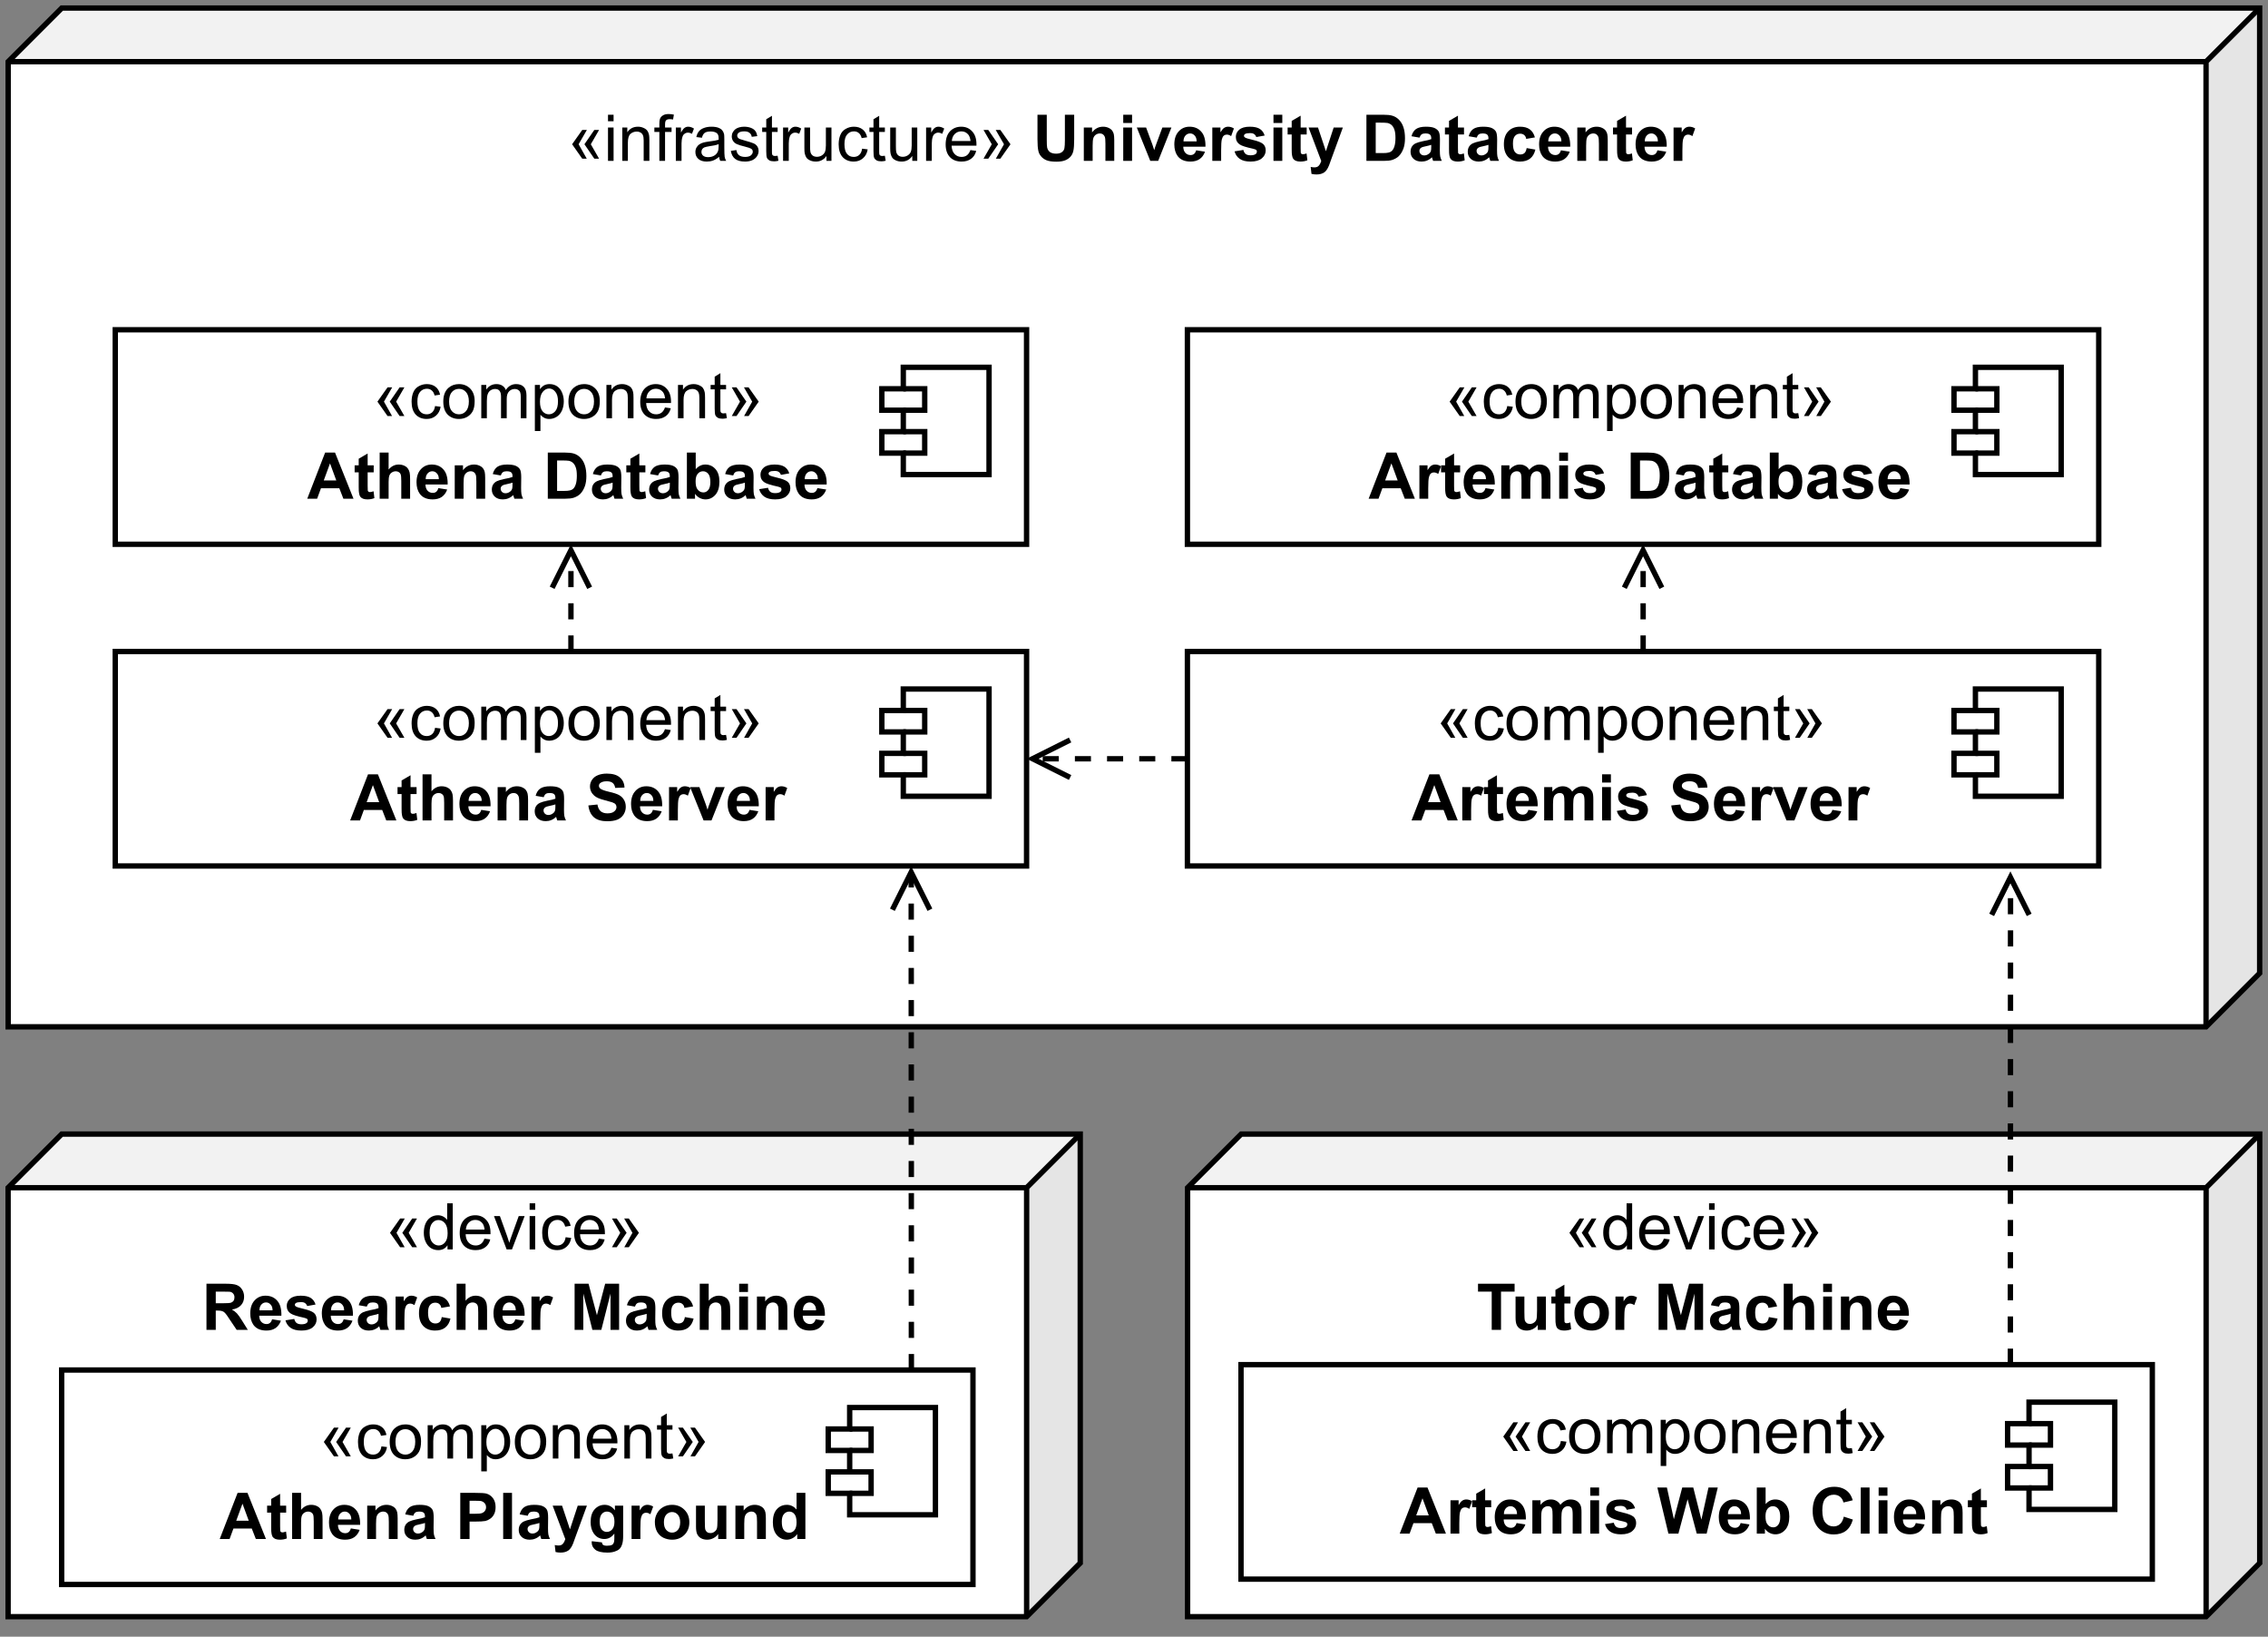 <?xml version="1.0" encoding="UTF-8"?>
<svg xmlns="http://www.w3.org/2000/svg" xmlns:xlink="http://www.w3.org/1999/xlink" width="305.04pt" height="220.08pt" viewBox="0 0 305.04 220.08" version="1.1">
<rect x="0" y="0" width="305.04" height="220.08" fill="#808080" stroke="none"/>
<defs>
<g>
<symbol overflow="visible" id="glyph0-0">
<path style="stroke:none;" d="M 1.078 0 L 1.078 -5.406 L 5.406 -5.406 L 5.406 0 Z M 1.219 -0.141 L 5.281 -0.141 L 5.281 -5.281 L 1.219 -5.281 Z M 1.219 -0.141 "/>
</symbol>
<symbol overflow="visible" id="glyph0-1">
<path style="stroke:none;" d="M 1.438 -2.234 L 2.531 -0.297 L 1.922 -0.297 L 0.562 -2.234 L 1.922 -4.156 L 2.547 -4.156 Z M 3.078 -2.234 L 4.188 -0.297 L 3.547 -0.297 L 2.219 -2.234 L 3.547 -4.156 L 4.188 -4.156 Z M 3.078 -2.234 "/>
</symbol>
<symbol overflow="visible" id="glyph0-2">
<path style="stroke:none;" d="M 0.578 -5.328 L 0.578 -6.203 L 1.328 -6.203 L 1.328 -5.328 Z M 0.578 0 L 0.578 -4.484 L 1.328 -4.484 L 1.328 0 Z M 0.578 0 "/>
</symbol>
<symbol overflow="visible" id="glyph0-3">
<path style="stroke:none;" d="M 0.578 0 L 0.578 -4.484 L 1.25 -4.484 L 1.25 -3.844 C 1.582 -4.344 2.062 -4.594 2.688 -4.594 C 2.957 -4.594 3.203 -4.539 3.422 -4.438 C 3.648 -4.344 3.82 -4.219 3.938 -4.062 C 4.051 -3.906 4.129 -3.719 4.172 -3.5 C 4.203 -3.352 4.219 -3.109 4.219 -2.766 L 4.219 0 L 3.453 0 L 3.453 -2.734 C 3.453 -3.047 3.422 -3.273 3.359 -3.422 C 3.305 -3.578 3.203 -3.703 3.047 -3.797 C 2.898 -3.891 2.723 -3.938 2.516 -3.938 C 2.191 -3.938 1.91 -3.832 1.672 -3.625 C 1.441 -3.414 1.328 -3.023 1.328 -2.453 L 1.328 0 Z M 0.578 0 "/>
</symbol>
<symbol overflow="visible" id="glyph0-4">
<path style="stroke:none;" d="M 0.75 0 L 0.75 -3.891 L 0.078 -3.891 L 0.078 -4.484 L 0.75 -4.484 L 0.75 -4.969 C 0.75 -5.27 0.773 -5.492 0.828 -5.641 C 0.898 -5.836 1.031 -5.992 1.219 -6.109 C 1.406 -6.234 1.664 -6.297 2 -6.297 C 2.207 -6.297 2.441 -6.27 2.703 -6.219 L 2.594 -5.562 C 2.438 -5.594 2.285 -5.609 2.141 -5.609 C 1.91 -5.609 1.75 -5.555 1.656 -5.453 C 1.562 -5.359 1.516 -5.176 1.516 -4.906 L 1.516 -4.484 L 2.391 -4.484 L 2.391 -3.891 L 1.516 -3.891 L 1.516 0 Z M 0.75 0 "/>
</symbol>
<symbol overflow="visible" id="glyph0-5">
<path style="stroke:none;" d="M 0.562 0 L 0.562 -4.484 L 1.25 -4.484 L 1.25 -3.812 C 1.426 -4.125 1.586 -4.332 1.734 -4.438 C 1.879 -4.539 2.039 -4.594 2.219 -4.594 C 2.477 -4.594 2.738 -4.508 3 -4.344 L 2.734 -3.641 C 2.547 -3.742 2.363 -3.797 2.188 -3.797 C 2.02 -3.797 1.867 -3.742 1.734 -3.641 C 1.598 -3.547 1.504 -3.41 1.453 -3.234 C 1.367 -2.961 1.328 -2.664 1.328 -2.344 L 1.328 0 Z M 0.562 0 "/>
</symbol>
<symbol overflow="visible" id="glyph0-6">
<path style="stroke:none;" d="M 3.5 -0.547 C 3.219 -0.305 2.945 -0.141 2.688 -0.047 C 2.426 0.047 2.145 0.094 1.844 0.094 C 1.352 0.094 0.973 -0.023 0.703 -0.266 C 0.441 -0.504 0.312 -0.812 0.312 -1.188 C 0.312 -1.406 0.359 -1.602 0.453 -1.781 C 0.555 -1.969 0.688 -2.113 0.844 -2.219 C 1.008 -2.332 1.195 -2.414 1.406 -2.469 C 1.551 -2.508 1.773 -2.551 2.078 -2.594 C 2.691 -2.664 3.145 -2.75 3.438 -2.844 C 3.438 -2.945 3.438 -3.016 3.438 -3.047 C 3.438 -3.359 3.363 -3.578 3.219 -3.703 C 3.031 -3.867 2.742 -3.953 2.359 -3.953 C 2.004 -3.953 1.738 -3.891 1.562 -3.766 C 1.395 -3.641 1.27 -3.422 1.188 -3.109 L 0.438 -3.203 C 0.508 -3.523 0.625 -3.781 0.781 -3.969 C 0.938 -4.164 1.16 -4.316 1.453 -4.422 C 1.742 -4.535 2.082 -4.594 2.469 -4.594 C 2.852 -4.594 3.164 -4.547 3.406 -4.453 C 3.645 -4.359 3.816 -4.242 3.922 -4.109 C 4.035 -3.973 4.117 -3.801 4.172 -3.594 C 4.191 -3.469 4.203 -3.234 4.203 -2.891 L 4.203 -1.875 C 4.203 -1.164 4.219 -0.719 4.25 -0.531 C 4.281 -0.352 4.348 -0.176 4.453 0 L 3.656 0 C 3.57 -0.156 3.52 -0.336 3.5 -0.547 Z M 3.438 -2.25 C 3.156 -2.133 2.738 -2.039 2.188 -1.969 C 1.875 -1.914 1.648 -1.863 1.516 -1.812 C 1.391 -1.758 1.289 -1.676 1.219 -1.562 C 1.156 -1.457 1.125 -1.336 1.125 -1.203 C 1.125 -1.004 1.195 -0.836 1.344 -0.703 C 1.5 -0.566 1.727 -0.5 2.031 -0.5 C 2.32 -0.5 2.582 -0.562 2.812 -0.688 C 3.039 -0.812 3.207 -0.988 3.312 -1.219 C 3.395 -1.383 3.438 -1.633 3.438 -1.969 Z M 3.438 -2.25 "/>
</symbol>
<symbol overflow="visible" id="glyph0-7">
<path style="stroke:none;" d="M 0.266 -1.344 L 1.016 -1.453 C 1.055 -1.148 1.172 -0.922 1.359 -0.766 C 1.555 -0.609 1.832 -0.531 2.188 -0.531 C 2.531 -0.531 2.785 -0.598 2.953 -0.734 C 3.129 -0.879 3.219 -1.047 3.219 -1.234 C 3.219 -1.41 3.141 -1.547 2.984 -1.641 C 2.879 -1.711 2.617 -1.801 2.203 -1.906 C 1.648 -2.039 1.266 -2.16 1.047 -2.266 C 0.836 -2.367 0.676 -2.508 0.562 -2.688 C 0.445 -2.875 0.391 -3.078 0.391 -3.297 C 0.391 -3.492 0.438 -3.676 0.531 -3.844 C 0.625 -4.02 0.75 -4.164 0.906 -4.281 C 1.02 -4.363 1.176 -4.438 1.375 -4.5 C 1.582 -4.562 1.805 -4.594 2.047 -4.594 C 2.398 -4.594 2.707 -4.539 2.969 -4.438 C 3.238 -4.332 3.438 -4.191 3.562 -4.016 C 3.688 -3.848 3.773 -3.617 3.828 -3.328 L 3.078 -3.234 C 3.047 -3.461 2.945 -3.641 2.781 -3.766 C 2.625 -3.898 2.395 -3.969 2.094 -3.969 C 1.75 -3.969 1.5 -3.91 1.344 -3.797 C 1.195 -3.68 1.125 -3.547 1.125 -3.391 C 1.125 -3.285 1.156 -3.195 1.219 -3.125 C 1.281 -3.039 1.379 -2.973 1.516 -2.922 C 1.586 -2.891 1.812 -2.82 2.188 -2.719 C 2.727 -2.57 3.102 -2.453 3.312 -2.359 C 3.52 -2.273 3.688 -2.145 3.812 -1.969 C 3.938 -1.789 4 -1.57 4 -1.312 C 4 -1.062 3.922 -0.82 3.766 -0.594 C 3.617 -0.375 3.406 -0.203 3.125 -0.078 C 2.852 0.035 2.539 0.094 2.188 0.094 C 1.602 0.094 1.156 -0.023 0.844 -0.266 C 0.539 -0.504 0.348 -0.863 0.266 -1.344 Z M 0.266 -1.344 "/>
</symbol>
<symbol overflow="visible" id="glyph0-8">
<path style="stroke:none;" d="M 2.234 -0.688 L 2.344 -0.016 C 2.125 0.035 1.93 0.062 1.766 0.062 C 1.492 0.062 1.281 0.02 1.125 -0.062 C 0.969 -0.156 0.859 -0.27 0.797 -0.406 C 0.734 -0.551 0.703 -0.852 0.703 -1.312 L 0.703 -3.891 L 0.156 -3.891 L 0.156 -4.484 L 0.703 -4.484 L 0.703 -5.594 L 1.469 -6.062 L 1.469 -4.484 L 2.234 -4.484 L 2.234 -3.891 L 1.469 -3.891 L 1.469 -1.266 C 1.469 -1.055 1.477 -0.922 1.5 -0.859 C 1.531 -0.797 1.578 -0.742 1.641 -0.703 C 1.703 -0.672 1.785 -0.656 1.891 -0.656 C 1.984 -0.656 2.098 -0.664 2.234 -0.688 Z M 2.234 -0.688 "/>
</symbol>
<symbol overflow="visible" id="glyph0-9">
<path style="stroke:none;" d="M 3.516 0 L 3.516 -0.656 C 3.16 -0.156 2.688 0.094 2.094 0.094 C 1.82 0.094 1.57 0.047 1.344 -0.047 C 1.113 -0.148 0.941 -0.273 0.828 -0.422 C 0.723 -0.578 0.645 -0.77 0.594 -1 C 0.562 -1.145 0.547 -1.379 0.547 -1.703 L 0.547 -4.484 L 1.312 -4.484 L 1.312 -2 C 1.312 -1.602 1.328 -1.336 1.359 -1.203 C 1.41 -0.992 1.508 -0.832 1.656 -0.719 C 1.812 -0.602 2.004 -0.547 2.234 -0.547 C 2.461 -0.547 2.676 -0.602 2.875 -0.719 C 3.082 -0.844 3.227 -1.004 3.312 -1.203 C 3.395 -1.41 3.438 -1.703 3.438 -2.078 L 3.438 -4.484 L 4.188 -4.484 L 4.188 0 Z M 3.516 0 "/>
</symbol>
<symbol overflow="visible" id="glyph0-10">
<path style="stroke:none;" d="M 3.5 -1.641 L 4.25 -1.547 C 4.164 -1.035 3.953 -0.633 3.609 -0.344 C 3.273 -0.051 2.863 0.094 2.375 0.094 C 1.758 0.094 1.266 -0.102 0.891 -0.5 C 0.523 -0.906 0.344 -1.484 0.344 -2.234 C 0.344 -2.711 0.422 -3.133 0.578 -3.5 C 0.734 -3.863 0.977 -4.133 1.312 -4.312 C 1.645 -4.5 2.004 -4.594 2.391 -4.594 C 2.867 -4.594 3.266 -4.469 3.578 -4.219 C 3.891 -3.969 4.086 -3.617 4.172 -3.172 L 3.438 -3.062 C 3.363 -3.363 3.238 -3.586 3.062 -3.734 C 2.883 -3.891 2.664 -3.969 2.406 -3.969 C 2.031 -3.969 1.723 -3.828 1.484 -3.547 C 1.242 -3.273 1.125 -2.844 1.125 -2.25 C 1.125 -1.645 1.238 -1.207 1.469 -0.938 C 1.695 -0.664 2 -0.531 2.375 -0.531 C 2.664 -0.531 2.91 -0.617 3.109 -0.797 C 3.316 -0.984 3.445 -1.266 3.5 -1.641 Z M 3.5 -1.641 "/>
</symbol>
<symbol overflow="visible" id="glyph0-11">
<path style="stroke:none;" d="M 3.641 -1.453 L 4.422 -1.344 C 4.305 -0.883 4.078 -0.531 3.734 -0.281 C 3.398 -0.031 2.973 0.094 2.453 0.094 C 1.797 0.094 1.273 -0.102 0.891 -0.5 C 0.504 -0.906 0.312 -1.473 0.312 -2.203 C 0.312 -2.961 0.504 -3.551 0.891 -3.969 C 1.285 -4.383 1.789 -4.594 2.406 -4.594 C 3.008 -4.594 3.5 -4.383 3.875 -3.969 C 4.258 -3.562 4.453 -2.988 4.453 -2.25 C 4.453 -2.207 4.453 -2.141 4.453 -2.047 L 1.109 -2.047 C 1.129 -1.555 1.266 -1.18 1.516 -0.922 C 1.766 -0.66 2.078 -0.531 2.453 -0.531 C 2.734 -0.531 2.973 -0.602 3.172 -0.75 C 3.367 -0.895 3.523 -1.129 3.641 -1.453 Z M 1.141 -2.672 L 3.656 -2.672 C 3.613 -3.047 3.516 -3.332 3.359 -3.531 C 3.117 -3.82 2.805 -3.969 2.422 -3.969 C 2.066 -3.969 1.77 -3.848 1.531 -3.609 C 1.301 -3.379 1.172 -3.066 1.141 -2.672 Z M 1.141 -2.672 "/>
</symbol>
<symbol overflow="visible" id="glyph0-12">
<path style="stroke:none;" d="M 3.344 -2.234 L 2.234 -4.156 L 2.859 -4.156 L 4.219 -2.234 L 2.859 -0.297 L 2.25 -0.297 Z M 1.703 -2.234 L 0.594 -4.156 L 1.234 -4.156 L 2.562 -2.234 L 1.234 -0.297 L 0.594 -0.297 Z M 1.703 -2.234 "/>
</symbol>
<symbol overflow="visible" id="glyph0-13">
<path style="stroke:none;" d=""/>
</symbol>
<symbol overflow="visible" id="glyph0-14">
<path style="stroke:none;" d="M 0.281 -2.25 C 0.281 -3.07 0.516 -3.688 0.984 -4.094 C 1.367 -4.426 1.836 -4.594 2.391 -4.594 C 3.004 -4.594 3.508 -4.391 3.906 -3.984 C 4.301 -3.578 4.5 -3.02 4.5 -2.312 C 4.5 -1.727 4.41 -1.27 4.234 -0.938 C 4.055 -0.613 3.801 -0.359 3.469 -0.172 C 3.145 0.004 2.785 0.094 2.391 0.094 C 1.766 0.094 1.254 -0.102 0.859 -0.5 C 0.473 -0.906 0.281 -1.488 0.281 -2.25 Z M 1.062 -2.25 C 1.062 -1.664 1.188 -1.234 1.438 -0.953 C 1.695 -0.672 2.016 -0.531 2.391 -0.531 C 2.766 -0.531 3.078 -0.672 3.328 -0.953 C 3.586 -1.242 3.719 -1.68 3.719 -2.266 C 3.719 -2.828 3.586 -3.25 3.328 -3.531 C 3.078 -3.812 2.766 -3.953 2.391 -3.953 C 2.016 -3.953 1.695 -3.812 1.438 -3.531 C 1.188 -3.25 1.062 -2.82 1.062 -2.25 Z M 1.062 -2.25 "/>
</symbol>
<symbol overflow="visible" id="glyph0-15">
<path style="stroke:none;" d="M 0.578 0 L 0.578 -4.484 L 1.25 -4.484 L 1.25 -3.859 C 1.395 -4.078 1.582 -4.254 1.812 -4.391 C 2.051 -4.523 2.316 -4.594 2.609 -4.594 C 2.941 -4.594 3.211 -4.52 3.422 -4.375 C 3.641 -4.238 3.789 -4.047 3.875 -3.797 C 4.227 -4.328 4.691 -4.594 5.266 -4.594 C 5.711 -4.594 6.055 -4.469 6.297 -4.219 C 6.535 -3.969 6.656 -3.586 6.656 -3.078 L 6.656 0 L 5.891 0 L 5.891 -2.828 C 5.891 -3.129 5.863 -3.348 5.812 -3.484 C 5.77 -3.617 5.68 -3.727 5.547 -3.812 C 5.422 -3.895 5.27 -3.938 5.094 -3.938 C 4.781 -3.938 4.52 -3.828 4.312 -3.609 C 4.102 -3.398 4 -3.066 4 -2.609 L 4 0 L 3.234 0 L 3.234 -2.922 C 3.234 -3.254 3.172 -3.504 3.047 -3.672 C 2.922 -3.848 2.719 -3.938 2.438 -3.938 C 2.227 -3.938 2.031 -3.879 1.844 -3.766 C 1.664 -3.648 1.535 -3.484 1.453 -3.266 C 1.367 -3.047 1.328 -2.734 1.328 -2.328 L 1.328 0 Z M 0.578 0 "/>
</symbol>
<symbol overflow="visible" id="glyph0-16">
<path style="stroke:none;" d="M 0.578 1.719 L 0.578 -4.484 L 1.266 -4.484 L 1.266 -3.906 C 1.43 -4.133 1.613 -4.305 1.812 -4.422 C 2.02 -4.535 2.27 -4.594 2.562 -4.594 C 2.945 -4.594 3.285 -4.492 3.578 -4.297 C 3.867 -4.098 4.086 -3.816 4.234 -3.453 C 4.391 -3.098 4.469 -2.707 4.469 -2.281 C 4.469 -1.82 4.383 -1.406 4.219 -1.031 C 4.051 -0.664 3.812 -0.383 3.5 -0.188 C 3.188 0 2.859 0.094 2.516 0.094 C 2.254 0.094 2.023 0.039 1.828 -0.062 C 1.629 -0.164 1.461 -0.301 1.328 -0.469 L 1.328 1.719 Z M 1.266 -2.219 C 1.266 -1.645 1.379 -1.219 1.609 -0.938 C 1.848 -0.664 2.129 -0.531 2.453 -0.531 C 2.797 -0.531 3.086 -0.672 3.328 -0.953 C 3.566 -1.234 3.688 -1.676 3.688 -2.281 C 3.688 -2.852 3.566 -3.281 3.328 -3.562 C 3.098 -3.852 2.82 -4 2.5 -4 C 2.164 -4 1.875 -3.844 1.625 -3.531 C 1.383 -3.227 1.266 -2.789 1.266 -2.219 Z M 1.266 -2.219 "/>
</symbol>
<symbol overflow="visible" id="glyph0-17">
<path style="stroke:none;" d="M 3.484 0 L 3.484 -0.562 C 3.203 -0.125 2.785 0.094 2.234 0.094 C 1.867 0.094 1.535 0 1.234 -0.188 C 0.941 -0.383 0.711 -0.66 0.547 -1.016 C 0.379 -1.367 0.297 -1.773 0.297 -2.234 C 0.297 -2.68 0.367 -3.086 0.516 -3.453 C 0.672 -3.816 0.895 -4.098 1.188 -4.297 C 1.488 -4.492 1.82 -4.594 2.188 -4.594 C 2.457 -4.594 2.695 -4.535 2.906 -4.422 C 3.125 -4.305 3.301 -4.156 3.438 -3.969 L 3.438 -6.203 L 4.188 -6.203 L 4.188 0 Z M 1.078 -2.234 C 1.078 -1.66 1.195 -1.234 1.438 -0.953 C 1.688 -0.672 1.973 -0.531 2.297 -0.531 C 2.629 -0.531 2.91 -0.664 3.141 -0.938 C 3.379 -1.207 3.5 -1.617 3.5 -2.172 C 3.5 -2.785 3.379 -3.234 3.141 -3.516 C 2.898 -3.805 2.609 -3.953 2.266 -3.953 C 1.93 -3.953 1.648 -3.812 1.422 -3.531 C 1.191 -3.258 1.078 -2.828 1.078 -2.234 Z M 1.078 -2.234 "/>
</symbol>
<symbol overflow="visible" id="glyph0-18">
<path style="stroke:none;" d="M 1.812 0 L 0.109 -4.484 L 0.906 -4.484 L 1.875 -1.797 C 1.977 -1.504 2.078 -1.203 2.172 -0.891 C 2.234 -1.129 2.328 -1.414 2.453 -1.75 L 3.438 -4.484 L 4.234 -4.484 L 2.531 0 Z M 1.812 0 "/>
</symbol>
<symbol overflow="visible" id="glyph1-0">
<path style="stroke:none;" d="M 1.078 0 L 1.078 -5.406 L 5.406 -5.406 L 5.406 0 Z M 1.219 -0.141 L 5.281 -0.141 L 5.281 -5.281 L 1.219 -5.281 Z M 1.219 -0.141 "/>
</symbol>
<symbol overflow="visible" id="glyph1-1">
<path style="stroke:none;" d="M 0.625 -6.203 L 1.875 -6.203 L 1.875 -2.844 C 1.875 -2.312 1.891 -1.969 1.922 -1.812 C 1.973 -1.551 2.098 -1.344 2.297 -1.188 C 2.504 -1.039 2.781 -0.969 3.125 -0.969 C 3.477 -0.969 3.742 -1.039 3.922 -1.188 C 4.109 -1.332 4.219 -1.508 4.25 -1.719 C 4.289 -1.926 4.312 -2.273 4.312 -2.766 L 4.312 -6.203 L 5.562 -6.203 L 5.562 -2.938 C 5.562 -2.195 5.523 -1.672 5.453 -1.359 C 5.391 -1.055 5.266 -0.797 5.078 -0.578 C 4.898 -0.367 4.66 -0.203 4.359 -0.078 C 4.055 0.047 3.66 0.109 3.172 0.109 C 2.578 0.109 2.125 0.039 1.812 -0.094 C 1.508 -0.227 1.27 -0.406 1.094 -0.625 C 0.914 -0.844 0.801 -1.07 0.75 -1.312 C 0.664 -1.664 0.625 -2.191 0.625 -2.891 Z M 0.625 -6.203 "/>
</symbol>
<symbol overflow="visible" id="glyph1-2">
<path style="stroke:none;" d="M 4.703 0 L 3.516 0 L 3.516 -2.297 C 3.516 -2.773 3.488 -3.082 3.438 -3.219 C 3.383 -3.363 3.301 -3.477 3.188 -3.562 C 3.07 -3.645 2.938 -3.688 2.781 -3.688 C 2.57 -3.688 2.383 -3.629 2.219 -3.516 C 2.062 -3.398 1.953 -3.25 1.891 -3.062 C 1.828 -2.875 1.797 -2.531 1.797 -2.031 L 1.797 0 L 0.609 0 L 0.609 -4.484 L 1.719 -4.484 L 1.719 -3.828 C 2.102 -4.336 2.598 -4.594 3.203 -4.594 C 3.461 -4.594 3.695 -4.547 3.906 -4.453 C 4.125 -4.359 4.289 -4.238 4.406 -4.094 C 4.52 -3.945 4.598 -3.781 4.641 -3.594 C 4.68 -3.406 4.703 -3.141 4.703 -2.797 Z M 4.703 0 "/>
</symbol>
<symbol overflow="visible" id="glyph1-3">
<path style="stroke:none;" d="M 0.625 -5.094 L 0.625 -6.203 L 1.812 -6.203 L 1.812 -5.094 Z M 0.625 0 L 0.625 -4.484 L 1.812 -4.484 L 1.812 0 Z M 0.625 0 "/>
</symbol>
<symbol overflow="visible" id="glyph1-4">
<path style="stroke:none;" d="M 1.859 0 L 0.047 -4.484 L 1.297 -4.484 L 2.141 -2.203 L 2.391 -1.438 C 2.453 -1.625 2.488 -1.75 2.5 -1.812 C 2.539 -1.938 2.586 -2.066 2.641 -2.203 L 3.484 -4.484 L 4.703 -4.484 L 2.922 0 Z M 1.859 0 "/>
</symbol>
<symbol overflow="visible" id="glyph1-5">
<path style="stroke:none;" d="M 3.219 -1.422 L 4.406 -1.234 C 4.25 -0.797 4.004 -0.461 3.672 -0.234 C 3.348 -0.016 2.941 0.094 2.453 0.094 C 1.672 0.094 1.094 -0.156 0.719 -0.656 C 0.426 -1.07 0.281 -1.586 0.281 -2.203 C 0.281 -2.953 0.473 -3.535 0.859 -3.953 C 1.242 -4.379 1.734 -4.594 2.328 -4.594 C 2.992 -4.594 3.52 -4.367 3.906 -3.922 C 4.301 -3.484 4.488 -2.812 4.469 -1.906 L 1.484 -1.906 C 1.492 -1.551 1.586 -1.273 1.766 -1.078 C 1.953 -0.879 2.188 -0.781 2.469 -0.781 C 2.656 -0.781 2.812 -0.832 2.938 -0.938 C 3.062 -1.039 3.156 -1.203 3.219 -1.422 Z M 3.281 -2.625 C 3.281 -2.969 3.191 -3.227 3.016 -3.406 C 2.848 -3.594 2.645 -3.688 2.406 -3.688 C 2.145 -3.688 1.93 -3.586 1.766 -3.391 C 1.598 -3.203 1.516 -2.945 1.516 -2.625 Z M 3.281 -2.625 "/>
</symbol>
<symbol overflow="visible" id="glyph1-6">
<path style="stroke:none;" d="M 1.766 0 L 0.578 0 L 0.578 -4.484 L 1.672 -4.484 L 1.672 -3.844 C 1.859 -4.145 2.023 -4.344 2.172 -4.438 C 2.328 -4.539 2.504 -4.594 2.703 -4.594 C 2.973 -4.594 3.234 -4.516 3.484 -4.359 L 3.109 -3.328 C 2.91 -3.461 2.723 -3.531 2.547 -3.531 C 2.379 -3.531 2.238 -3.484 2.125 -3.391 C 2.008 -3.297 1.922 -3.129 1.859 -2.891 C 1.797 -2.648 1.766 -2.148 1.766 -1.391 Z M 1.766 0 "/>
</symbol>
<symbol overflow="visible" id="glyph1-7">
<path style="stroke:none;" d="M 0.203 -1.281 L 1.391 -1.469 C 1.441 -1.227 1.547 -1.047 1.703 -0.922 C 1.859 -0.805 2.078 -0.75 2.359 -0.75 C 2.66 -0.75 2.891 -0.805 3.047 -0.922 C 3.148 -1.004 3.203 -1.113 3.203 -1.25 C 3.203 -1.332 3.176 -1.406 3.125 -1.469 C 3.062 -1.52 2.926 -1.57 2.719 -1.625 C 1.758 -1.832 1.156 -2.023 0.906 -2.203 C 0.551 -2.441 0.375 -2.781 0.375 -3.219 C 0.375 -3.602 0.523 -3.926 0.828 -4.188 C 1.141 -4.457 1.613 -4.594 2.25 -4.594 C 2.863 -4.594 3.32 -4.488 3.625 -4.281 C 3.926 -4.082 4.133 -3.789 4.25 -3.406 L 3.125 -3.203 C 3.07 -3.367 2.977 -3.5 2.844 -3.594 C 2.719 -3.688 2.531 -3.734 2.281 -3.734 C 1.969 -3.734 1.742 -3.691 1.609 -3.609 C 1.516 -3.547 1.469 -3.461 1.469 -3.359 C 1.469 -3.273 1.508 -3.207 1.594 -3.156 C 1.695 -3.07 2.062 -2.957 2.688 -2.812 C 3.32 -2.664 3.77 -2.488 4.031 -2.281 C 4.27 -2.07 4.391 -1.781 4.391 -1.406 C 4.391 -0.988 4.219 -0.633 3.875 -0.344 C 3.531 -0.051 3.023 0.094 2.359 0.094 C 1.742 0.094 1.258 -0.023 0.906 -0.266 C 0.551 -0.516 0.316 -0.852 0.203 -1.281 Z M 0.203 -1.281 "/>
</symbol>
<symbol overflow="visible" id="glyph1-8">
<path style="stroke:none;" d="M 2.688 -4.484 L 2.688 -3.547 L 1.875 -3.547 L 1.875 -1.734 C 1.875 -1.367 1.879 -1.156 1.891 -1.094 C 1.91 -1.031 1.945 -0.977 2 -0.938 C 2.051 -0.906 2.117 -0.891 2.203 -0.891 C 2.305 -0.891 2.461 -0.926 2.672 -1 L 2.781 -0.078 C 2.5 0.035 2.188 0.094 1.844 0.094 C 1.625 0.094 1.426 0.062 1.25 0 C 1.082 -0.07 0.957 -0.164 0.875 -0.281 C 0.801 -0.395 0.75 -0.551 0.719 -0.75 C 0.688 -0.883 0.672 -1.16 0.672 -1.578 L 0.672 -3.547 L 0.125 -3.547 L 0.125 -4.484 L 0.672 -4.484 L 0.672 -5.375 L 1.875 -6.078 L 1.875 -4.484 Z M 2.688 -4.484 "/>
</symbol>
<symbol overflow="visible" id="glyph1-9">
<path style="stroke:none;" d="M 0.062 -4.484 L 1.328 -4.484 L 2.391 -1.297 L 3.438 -4.484 L 4.672 -4.484 L 3.094 -0.172 L 2.812 0.609 C 2.707 0.867 2.602 1.066 2.5 1.203 C 2.406 1.348 2.297 1.461 2.172 1.547 C 2.055 1.629 1.91 1.695 1.734 1.75 C 1.555 1.801 1.352 1.828 1.125 1.828 C 0.895 1.828 0.672 1.801 0.453 1.75 L 0.344 0.812 C 0.531 0.852 0.695 0.875 0.844 0.875 C 1.125 0.875 1.328 0.789 1.453 0.625 C 1.586 0.469 1.691 0.266 1.766 0.016 Z M 0.062 -4.484 "/>
</symbol>
<symbol overflow="visible" id="glyph1-10">
<path style="stroke:none;" d=""/>
</symbol>
<symbol overflow="visible" id="glyph1-11">
<path style="stroke:none;" d="M 0.625 -6.203 L 2.906 -6.203 C 3.426 -6.203 3.82 -6.16 4.094 -6.078 C 4.457 -5.973 4.77 -5.781 5.031 -5.5 C 5.289 -5.227 5.484 -4.895 5.609 -4.5 C 5.742 -4.102 5.812 -3.613 5.812 -3.031 C 5.812 -2.531 5.75 -2.094 5.625 -1.719 C 5.469 -1.27 5.25 -0.906 4.969 -0.625 C 4.75 -0.414 4.457 -0.25 4.094 -0.125 C 3.812 -0.039 3.441 0 2.984 0 L 0.625 0 Z M 1.875 -5.141 L 1.875 -1.047 L 2.812 -1.047 C 3.156 -1.047 3.406 -1.066 3.562 -1.109 C 3.77 -1.148 3.938 -1.234 4.062 -1.359 C 4.195 -1.484 4.305 -1.68 4.391 -1.953 C 4.484 -2.234 4.531 -2.613 4.531 -3.094 C 4.531 -3.57 4.484 -3.938 4.391 -4.188 C 4.305 -4.445 4.188 -4.648 4.031 -4.797 C 3.883 -4.941 3.695 -5.039 3.469 -5.094 C 3.289 -5.125 2.945 -5.141 2.438 -5.141 Z M 1.875 -5.141 "/>
</symbol>
<symbol overflow="visible" id="glyph1-12">
<path style="stroke:none;" d="M 1.516 -3.125 L 0.438 -3.312 C 0.551 -3.75 0.754 -4.07 1.047 -4.281 C 1.348 -4.488 1.789 -4.594 2.375 -4.594 C 2.906 -4.594 3.301 -4.531 3.562 -4.406 C 3.82 -4.281 4.004 -4.117 4.109 -3.922 C 4.211 -3.734 4.266 -3.379 4.266 -2.859 L 4.25 -1.469 C 4.25 -1.082 4.266 -0.797 4.297 -0.609 C 4.336 -0.422 4.41 -0.219 4.516 0 L 3.344 0 C 3.312 -0.082 3.273 -0.195 3.234 -0.344 C 3.211 -0.414 3.195 -0.461 3.188 -0.484 C 2.988 -0.285 2.77 -0.141 2.531 -0.047 C 2.301 0.047 2.055 0.094 1.797 0.094 C 1.336 0.094 0.973 -0.031 0.703 -0.281 C 0.441 -0.531 0.312 -0.844 0.312 -1.219 C 0.312 -1.477 0.367 -1.707 0.484 -1.906 C 0.609 -2.102 0.781 -2.254 1 -2.359 C 1.219 -2.461 1.531 -2.555 1.938 -2.641 C 2.5 -2.742 2.883 -2.836 3.094 -2.922 L 3.094 -3.047 C 3.094 -3.273 3.035 -3.438 2.922 -3.531 C 2.816 -3.633 2.609 -3.688 2.297 -3.688 C 2.078 -3.688 1.91 -3.645 1.797 -3.562 C 1.68 -3.477 1.586 -3.332 1.516 -3.125 Z M 3.094 -2.156 C 2.945 -2.102 2.707 -2.039 2.375 -1.969 C 2.039 -1.906 1.828 -1.836 1.734 -1.766 C 1.578 -1.66 1.5 -1.52 1.5 -1.344 C 1.5 -1.176 1.562 -1.031 1.688 -0.906 C 1.812 -0.789 1.969 -0.734 2.156 -0.734 C 2.375 -0.734 2.578 -0.805 2.766 -0.953 C 2.91 -1.055 3.004 -1.188 3.047 -1.344 C 3.078 -1.438 3.094 -1.629 3.094 -1.922 Z M 3.094 -2.156 "/>
</symbol>
<symbol overflow="visible" id="glyph1-13">
<path style="stroke:none;" d="M 4.531 -3.156 L 3.359 -2.953 C 3.328 -3.18 3.238 -3.352 3.094 -3.469 C 2.957 -3.594 2.773 -3.656 2.547 -3.656 C 2.254 -3.656 2.02 -3.551 1.844 -3.344 C 1.664 -3.145 1.578 -2.805 1.578 -2.328 C 1.578 -1.797 1.664 -1.414 1.844 -1.188 C 2.031 -0.969 2.27 -0.859 2.562 -0.859 C 2.789 -0.859 2.977 -0.922 3.125 -1.047 C 3.27 -1.18 3.367 -1.406 3.422 -1.719 L 4.594 -1.516 C 4.469 -0.984 4.234 -0.582 3.891 -0.312 C 3.547 -0.039 3.086 0.094 2.516 0.094 C 1.859 0.094 1.332 -0.109 0.938 -0.516 C 0.551 -0.93 0.359 -1.504 0.359 -2.234 C 0.359 -2.984 0.551 -3.562 0.938 -3.969 C 1.332 -4.383 1.863 -4.594 2.531 -4.594 C 3.082 -4.594 3.52 -4.473 3.844 -4.234 C 4.164 -4.004 4.395 -3.645 4.531 -3.156 Z M 4.531 -3.156 "/>
</symbol>
<symbol overflow="visible" id="glyph1-14">
<path style="stroke:none;" d="M 6.219 0 L 4.859 0 L 4.312 -1.406 L 1.844 -1.406 L 1.328 0 L 0 0 L 2.406 -6.203 L 3.734 -6.203 Z M 3.906 -2.453 L 3.062 -4.75 L 2.219 -2.453 Z M 3.906 -2.453 "/>
</symbol>
<symbol overflow="visible" id="glyph1-15">
<path style="stroke:none;" d="M 0.531 -4.484 L 1.625 -4.484 L 1.625 -3.875 C 2.02 -4.352 2.488 -4.594 3.031 -4.594 C 3.312 -4.594 3.555 -4.531 3.766 -4.406 C 3.984 -4.289 4.16 -4.113 4.297 -3.875 C 4.492 -4.113 4.707 -4.289 4.938 -4.406 C 5.164 -4.531 5.406 -4.594 5.656 -4.594 C 5.988 -4.594 6.27 -4.523 6.5 -4.391 C 6.727 -4.254 6.898 -4.055 7.016 -3.797 C 7.098 -3.609 7.141 -3.301 7.141 -2.875 L 7.141 0 L 5.953 0 L 5.953 -2.562 C 5.953 -3.008 5.91 -3.297 5.828 -3.422 C 5.711 -3.598 5.539 -3.688 5.312 -3.688 C 5.145 -3.688 4.988 -3.633 4.844 -3.531 C 4.695 -3.426 4.594 -3.273 4.531 -3.078 C 4.469 -2.891 4.438 -2.582 4.438 -2.156 L 4.438 0 L 3.25 0 L 3.25 -2.453 C 3.25 -2.891 3.227 -3.172 3.188 -3.297 C 3.145 -3.43 3.078 -3.531 2.984 -3.594 C 2.898 -3.656 2.781 -3.688 2.625 -3.688 C 2.438 -3.688 2.27 -3.633 2.125 -3.531 C 1.977 -3.438 1.875 -3.297 1.812 -3.109 C 1.75 -2.922 1.719 -2.613 1.719 -2.188 L 1.719 0 L 0.531 0 Z M 0.531 -4.484 "/>
</symbol>
<symbol overflow="visible" id="glyph1-16">
<path style="stroke:none;" d="M 0.578 0 L 0.578 -6.203 L 1.766 -6.203 L 1.766 -3.969 C 2.129 -4.383 2.562 -4.594 3.062 -4.594 C 3.602 -4.594 4.051 -4.395 4.406 -4 C 4.77 -3.602 4.953 -3.035 4.953 -2.297 C 4.953 -1.523 4.77 -0.93 4.406 -0.516 C 4.039 -0.109 3.598 0.094 3.078 0.094 C 2.816 0.094 2.562 0.031 2.312 -0.094 C 2.062 -0.219 1.848 -0.406 1.672 -0.656 L 1.672 0 Z M 1.75 -2.344 C 1.75 -1.875 1.82 -1.531 1.969 -1.312 C 2.176 -1 2.453 -0.844 2.797 -0.844 C 3.055 -0.844 3.273 -0.953 3.453 -1.172 C 3.641 -1.398 3.734 -1.754 3.734 -2.234 C 3.734 -2.742 3.641 -3.113 3.453 -3.344 C 3.266 -3.57 3.031 -3.688 2.75 -3.688 C 2.457 -3.688 2.219 -3.57 2.031 -3.344 C 1.844 -3.125 1.75 -2.789 1.75 -2.344 Z M 1.75 -2.344 "/>
</symbol>
<symbol overflow="visible" id="glyph1-17">
<path style="stroke:none;" d="M 0.312 -2.016 L 1.531 -2.141 C 1.602 -1.723 1.75 -1.422 1.969 -1.234 C 2.195 -1.047 2.5 -0.953 2.875 -0.953 C 3.281 -0.953 3.582 -1.035 3.781 -1.203 C 3.988 -1.367 4.094 -1.566 4.094 -1.797 C 4.094 -1.941 4.051 -2.066 3.969 -2.172 C 3.883 -2.273 3.734 -2.363 3.516 -2.438 C 3.367 -2.488 3.035 -2.582 2.516 -2.719 C 1.848 -2.883 1.379 -3.086 1.109 -3.328 C 0.723 -3.672 0.531 -4.086 0.531 -4.578 C 0.531 -4.891 0.617 -5.18 0.797 -5.453 C 0.984 -5.734 1.242 -5.941 1.578 -6.078 C 1.91 -6.223 2.316 -6.297 2.797 -6.297 C 3.578 -6.297 4.16 -6.125 4.547 -5.781 C 4.941 -5.445 5.148 -4.992 5.172 -4.422 L 3.922 -4.375 C 3.867 -4.688 3.754 -4.91 3.578 -5.047 C 3.398 -5.191 3.133 -5.266 2.781 -5.266 C 2.414 -5.266 2.133 -5.191 1.938 -5.047 C 1.801 -4.953 1.734 -4.82 1.734 -4.656 C 1.734 -4.508 1.797 -4.383 1.922 -4.281 C 2.078 -4.145 2.457 -4.004 3.062 -3.859 C 3.676 -3.723 4.129 -3.578 4.422 -3.422 C 4.711 -3.266 4.938 -3.051 5.094 -2.781 C 5.258 -2.52 5.344 -2.195 5.344 -1.812 C 5.344 -1.445 5.242 -1.109 5.047 -0.797 C 4.859 -0.492 4.582 -0.266 4.219 -0.109 C 3.852 0.035 3.406 0.109 2.875 0.109 C 2.082 0.109 1.477 -0.066 1.062 -0.422 C 0.645 -0.785 0.395 -1.316 0.312 -2.016 Z M 0.312 -2.016 "/>
</symbol>
<symbol overflow="visible" id="glyph1-18">
<path style="stroke:none;" d="M 1.812 -6.203 L 1.812 -3.922 C 2.188 -4.367 2.641 -4.594 3.172 -4.594 C 3.453 -4.594 3.703 -4.539 3.922 -4.438 C 4.141 -4.332 4.301 -4.203 4.406 -4.047 C 4.52 -3.891 4.598 -3.711 4.641 -3.516 C 4.68 -3.328 4.703 -3.035 4.703 -2.641 L 4.703 0 L 3.516 0 L 3.516 -2.375 C 3.516 -2.844 3.488 -3.141 3.438 -3.266 C 3.395 -3.391 3.316 -3.488 3.203 -3.562 C 3.086 -3.645 2.945 -3.688 2.781 -3.688 C 2.582 -3.688 2.406 -3.633 2.25 -3.531 C 2.094 -3.438 1.977 -3.289 1.906 -3.094 C 1.844 -2.906 1.812 -2.625 1.812 -2.25 L 1.812 0 L 0.609 0 L 0.609 -6.203 Z M 1.812 -6.203 "/>
</symbol>
<symbol overflow="visible" id="glyph1-19">
<path style="stroke:none;" d="M 2.031 0 L 2.031 -5.141 L 0.188 -5.141 L 0.188 -6.203 L 5.109 -6.203 L 5.109 -5.141 L 3.281 -5.141 L 3.281 0 Z M 2.031 0 "/>
</symbol>
<symbol overflow="visible" id="glyph1-20">
<path style="stroke:none;" d="M 3.578 0 L 3.578 -0.672 C 3.41 -0.43 3.191 -0.242 2.922 -0.109 C 2.66 0.023 2.383 0.094 2.094 0.094 C 1.789 0.094 1.52 0.031 1.281 -0.094 C 1.039 -0.227 0.863 -0.414 0.75 -0.656 C 0.645 -0.895 0.594 -1.223 0.594 -1.641 L 0.594 -4.484 L 1.781 -4.484 L 1.781 -2.422 C 1.781 -1.797 1.801 -1.41 1.844 -1.266 C 1.895 -1.117 1.977 -1.004 2.094 -0.922 C 2.207 -0.836 2.352 -0.797 2.531 -0.797 C 2.727 -0.797 2.906 -0.852 3.062 -0.969 C 3.227 -1.082 3.336 -1.219 3.391 -1.375 C 3.453 -1.539 3.484 -1.945 3.484 -2.594 L 3.484 -4.484 L 4.672 -4.484 L 4.672 0 Z M 3.578 0 "/>
</symbol>
<symbol overflow="visible" id="glyph1-21">
<path style="stroke:none;" d="M 0.344 -2.312 C 0.344 -2.707 0.441 -3.086 0.641 -3.453 C 0.836 -3.816 1.113 -4.098 1.469 -4.297 C 1.82 -4.492 2.219 -4.594 2.656 -4.594 C 3.332 -4.594 3.891 -4.367 4.328 -3.922 C 4.766 -3.484 4.984 -2.926 4.984 -2.25 C 4.984 -1.57 4.766 -1.008 4.328 -0.562 C 3.891 -0.125 3.336 0.094 2.672 0.094 C 2.254 0.094 1.859 0.004 1.484 -0.172 C 1.117 -0.359 0.836 -0.629 0.641 -0.984 C 0.441 -1.348 0.344 -1.789 0.344 -2.312 Z M 1.562 -2.25 C 1.562 -1.801 1.664 -1.457 1.875 -1.219 C 2.094 -0.977 2.352 -0.859 2.656 -0.859 C 2.969 -0.859 3.227 -0.977 3.438 -1.219 C 3.645 -1.457 3.75 -1.801 3.75 -2.25 C 3.75 -2.688 3.645 -3.023 3.438 -3.266 C 3.227 -3.504 2.969 -3.625 2.656 -3.625 C 2.352 -3.625 2.094 -3.504 1.875 -3.266 C 1.664 -3.023 1.562 -2.688 1.562 -2.25 Z M 1.562 -2.25 "/>
</symbol>
<symbol overflow="visible" id="glyph1-22">
<path style="stroke:none;" d="M 0.609 0 L 0.609 -6.203 L 2.484 -6.203 L 3.609 -1.969 L 4.719 -6.203 L 6.594 -6.203 L 6.594 0 L 5.438 0 L 5.438 -4.875 L 4.203 0 L 3 0 L 1.781 -4.875 L 1.781 0 Z M 0.609 0 "/>
</symbol>
<symbol overflow="visible" id="glyph1-23">
<path style="stroke:none;" d="M 1.516 0 L 0.031 -6.203 L 1.312 -6.203 L 2.25 -1.938 L 3.375 -6.203 L 4.859 -6.203 L 5.953 -1.875 L 6.906 -6.203 L 8.156 -6.203 L 6.656 0 L 5.328 0 L 4.094 -4.625 L 2.859 0 Z M 1.516 0 "/>
</symbol>
<symbol overflow="visible" id="glyph1-24">
<path style="stroke:none;" d="M 4.594 -2.281 L 5.812 -1.891 C 5.625 -1.211 5.312 -0.707 4.875 -0.375 C 4.445 -0.051 3.898 0.109 3.234 0.109 C 2.41 0.109 1.734 -0.172 1.203 -0.734 C 0.672 -1.297 0.406 -2.066 0.406 -3.047 C 0.406 -4.078 0.672 -4.875 1.203 -5.438 C 1.734 -6.008 2.438 -6.297 3.312 -6.297 C 4.07 -6.297 4.688 -6.07 5.156 -5.625 C 5.438 -5.363 5.648 -4.984 5.797 -4.484 L 4.547 -4.188 C 4.473 -4.508 4.32 -4.766 4.094 -4.953 C 3.863 -5.141 3.582 -5.234 3.25 -5.234 C 2.789 -5.234 2.414 -5.066 2.125 -4.734 C 1.844 -4.41 1.703 -3.879 1.703 -3.141 C 1.703 -2.359 1.844 -1.801 2.125 -1.469 C 2.406 -1.133 2.77 -0.969 3.219 -0.969 C 3.551 -0.969 3.836 -1.07 4.078 -1.281 C 4.316 -1.488 4.488 -1.82 4.594 -2.281 Z M 4.594 -2.281 "/>
</symbol>
<symbol overflow="visible" id="glyph1-25">
<path style="stroke:none;" d="M 0.625 0 L 0.625 -6.203 L 1.812 -6.203 L 1.812 0 Z M 0.625 0 "/>
</symbol>
<symbol overflow="visible" id="glyph1-26">
<path style="stroke:none;" d="M 0.641 0 L 0.641 -6.203 L 3.266 -6.203 C 3.93 -6.203 4.41 -6.145 4.703 -6.031 C 5.004 -5.914 5.242 -5.719 5.422 -5.438 C 5.609 -5.156 5.703 -4.828 5.703 -4.453 C 5.703 -3.992 5.562 -3.613 5.281 -3.312 C 5.008 -3.008 4.602 -2.816 4.062 -2.734 C 4.332 -2.578 4.555 -2.406 4.734 -2.219 C 4.91 -2.031 5.148 -1.691 5.453 -1.203 L 6.203 0 L 4.703 0 L 3.797 -1.344 C 3.484 -1.832 3.266 -2.141 3.141 -2.266 C 3.023 -2.391 2.898 -2.473 2.766 -2.516 C 2.629 -2.566 2.422 -2.594 2.141 -2.594 L 1.891 -2.594 L 1.891 0 Z M 1.891 -3.578 L 2.812 -3.578 C 3.414 -3.578 3.789 -3.602 3.938 -3.656 C 4.082 -3.707 4.195 -3.789 4.281 -3.906 C 4.363 -4.031 4.406 -4.188 4.406 -4.375 C 4.406 -4.582 4.348 -4.75 4.234 -4.875 C 4.129 -5.008 3.977 -5.094 3.781 -5.125 C 3.676 -5.133 3.367 -5.141 2.859 -5.141 L 1.891 -5.141 Z M 1.891 -3.578 "/>
</symbol>
<symbol overflow="visible" id="glyph1-27">
<path style="stroke:none;" d="M 0.625 0 L 0.625 -6.203 L 2.641 -6.203 C 3.398 -6.203 3.895 -6.172 4.125 -6.109 C 4.477 -6.016 4.773 -5.812 5.016 -5.5 C 5.254 -5.188 5.375 -4.785 5.375 -4.297 C 5.375 -3.91 5.305 -3.586 5.172 -3.328 C 5.035 -3.066 4.859 -2.863 4.641 -2.719 C 4.43 -2.57 4.219 -2.473 4 -2.422 C 3.695 -2.367 3.266 -2.344 2.703 -2.344 L 1.875 -2.344 L 1.875 0 Z M 1.875 -5.141 L 1.875 -3.391 L 2.562 -3.391 C 3.062 -3.391 3.391 -3.422 3.547 -3.484 C 3.711 -3.547 3.844 -3.645 3.938 -3.781 C 4.039 -3.926 4.094 -4.086 4.094 -4.266 C 4.094 -4.492 4.023 -4.68 3.891 -4.828 C 3.754 -4.973 3.586 -5.066 3.391 -5.109 C 3.234 -5.129 2.93 -5.141 2.484 -5.141 Z M 1.875 -5.141 "/>
</symbol>
<symbol overflow="visible" id="glyph1-28">
<path style="stroke:none;" d="M 0.516 0.297 L 1.875 0.453 C 1.895 0.617 1.945 0.727 2.031 0.781 C 2.133 0.863 2.312 0.906 2.562 0.906 C 2.863 0.906 3.094 0.863 3.25 0.781 C 3.352 0.719 3.43 0.613 3.484 0.469 C 3.523 0.375 3.547 0.191 3.547 -0.078 L 3.547 -0.734 C 3.191 -0.242 2.742 0 2.203 0 C 1.598 0 1.117 -0.254 0.766 -0.766 C 0.492 -1.172 0.359 -1.672 0.359 -2.266 C 0.359 -3.016 0.535 -3.586 0.891 -3.984 C 1.254 -4.391 1.707 -4.594 2.25 -4.594 C 2.801 -4.594 3.258 -4.348 3.625 -3.859 L 3.625 -4.484 L 4.734 -4.484 L 4.734 -0.453 C 4.734 0.066 4.688 0.457 4.594 0.719 C 4.508 0.988 4.391 1.195 4.234 1.344 C 4.078 1.488 3.863 1.602 3.594 1.688 C 3.332 1.781 3.004 1.828 2.609 1.828 C 1.848 1.828 1.305 1.695 0.984 1.438 C 0.66 1.176 0.5 0.844 0.5 0.438 C 0.5 0.395 0.504 0.348 0.516 0.297 Z M 1.578 -2.344 C 1.578 -1.863 1.664 -1.508 1.844 -1.281 C 2.031 -1.062 2.258 -0.953 2.531 -0.953 C 2.82 -0.953 3.066 -1.066 3.266 -1.297 C 3.461 -1.523 3.562 -1.863 3.562 -2.312 C 3.562 -2.77 3.469 -3.113 3.281 -3.344 C 3.094 -3.57 2.848 -3.688 2.547 -3.688 C 2.266 -3.688 2.031 -3.57 1.844 -3.344 C 1.664 -3.125 1.578 -2.789 1.578 -2.344 Z M 1.578 -2.344 "/>
</symbol>
<symbol overflow="visible" id="glyph1-29">
<path style="stroke:none;" d="M 4.734 0 L 3.641 0 L 3.641 -0.656 C 3.453 -0.406 3.234 -0.219 2.984 -0.094 C 2.734 0.031 2.484 0.094 2.234 0.094 C 1.711 0.094 1.27 -0.109 0.906 -0.516 C 0.539 -0.93 0.359 -1.516 0.359 -2.266 C 0.359 -3.023 0.535 -3.602 0.891 -4 C 1.242 -4.395 1.695 -4.594 2.25 -4.594 C 2.75 -4.594 3.18 -4.383 3.547 -3.969 L 3.547 -6.203 L 4.734 -6.203 Z M 1.562 -2.344 C 1.562 -1.863 1.629 -1.516 1.766 -1.297 C 1.953 -0.992 2.219 -0.844 2.562 -0.844 C 2.844 -0.844 3.078 -0.957 3.266 -1.188 C 3.453 -1.414 3.547 -1.766 3.547 -2.234 C 3.547 -2.742 3.453 -3.113 3.266 -3.344 C 3.086 -3.57 2.852 -3.688 2.562 -3.688 C 2.281 -3.688 2.039 -3.57 1.844 -3.344 C 1.656 -3.125 1.562 -2.789 1.562 -2.344 Z M 1.562 -2.344 "/>
</symbol>
</g>
<clipPath id="clip1">
  <path d="M 0 0 L 305 0 L 305 149 L 0 149 Z M 0 0 "/>
</clipPath>
<clipPath id="clip2">
  <path d="M 0 0 L 305 0 L 305 149 L 0 149 Z M 0 0 "/>
</clipPath>
<clipPath id="clip3">
  <path d="M 149 142 L 305 142 L 305 218.477 L 149 218.477 Z M 149 142 "/>
</clipPath>
<clipPath id="clip4">
  <path d="M 149 142 L 305 142 L 305 218.477 L 149 218.477 Z M 149 142 "/>
</clipPath>
<clipPath id="clip5">
  <path d="M 0 142 L 156 142 L 156 218.477 L 0 218.477 Z M 0 142 "/>
</clipPath>
<clipPath id="clip6">
  <path d="M 0 142 L 156 142 L 156 218.477 L 0 218.477 Z M 0 142 "/>
</clipPath>
</defs>
<g id="surface1">
<path style=" stroke:none;fill-rule:nonzero;fill:rgb(100%,100%,100%);fill-opacity:1;" d="M 303.918 1.082 L 8.293 1.082 L 1.082 8.293 L 1.082 138.078 L 296.707 138.078 L 303.918 130.867 Z M 303.918 1.082 "/>
<g clip-path="url(#clip1)" clip-rule="nonzero">
<path style="fill:none;stroke-width:1;stroke-linecap:butt;stroke-linejoin:miter;stroke:rgb(0%,0%,0%);stroke-opacity:1;stroke-miterlimit:10;" d="M 1.001 1.001 L 410.999 1.001 L 420.999 11.001 L 420.999 190.999 L 11.001 190.999 L 1.001 180.998 Z M 1.001 1.001 " transform="matrix(-0.721,0,0,0.721,304.639,0.361)"/>
</g>
<path style=" stroke:none;fill-rule:nonzero;fill:rgb(0%,0%,0%);fill-opacity:0.051;" d="M 303.918 1.082 L 8.293 1.082 L 1.082 8.293 L 296.707 8.293 Z M 303.918 1.082 "/>
<path style=" stroke:none;fill-rule:nonzero;fill:rgb(0%,0%,0%);fill-opacity:0.102;" d="M 303.918 1.082 L 296.707 8.293 L 296.707 138.078 L 303.918 130.867 Z M 303.918 1.082 "/>
<g clip-path="url(#clip2)" clip-rule="nonzero">
<path style="fill:none;stroke-width:1;stroke-linecap:butt;stroke-linejoin:miter;stroke:rgb(0%,0%,0%);stroke-opacity:1;stroke-miterlimit:10;" d="M 11.001 190.999 L 11.001 11.001 L 1.001 1.001 M 11.001 11.001 L 420.999 11.001 " transform="matrix(-0.721,0,0,0.721,304.639,0.361)"/>
</g>
<g style="fill:rgb(0%,0%,0%);fill-opacity:1;">
  <use xlink:href="#glyph0-1" x="76.385" y="21.631"/>
  <use xlink:href="#glyph0-2" x="81.197" y="21.631"/>
  <use xlink:href="#glyph0-3" x="83.12" y="21.631"/>
  <use xlink:href="#glyph0-4" x="87.932" y="21.631"/>
  <use xlink:href="#glyph0-5" x="90.336" y="21.631"/>
  <use xlink:href="#glyph0-6" x="93.217" y="21.631"/>
  <use xlink:href="#glyph0-7" x="98.029" y="21.631"/>
  <use xlink:href="#glyph0-8" x="102.355" y="21.631"/>
  <use xlink:href="#glyph0-5" x="104.759" y="21.631"/>
  <use xlink:href="#glyph0-9" x="107.641" y="21.631"/>
  <use xlink:href="#glyph0-10" x="112.453" y="21.631"/>
  <use xlink:href="#glyph0-8" x="116.779" y="21.631"/>
  <use xlink:href="#glyph0-9" x="119.183" y="21.631"/>
  <use xlink:href="#glyph0-5" x="123.995" y="21.631"/>
  <use xlink:href="#glyph0-11" x="126.876" y="21.631"/>
  <use xlink:href="#glyph0-12" x="131.688" y="21.631"/>
  <use xlink:href="#glyph0-13" x="136.501" y="21.631"/>
</g>
<g style="fill:rgb(0%,0%,0%);fill-opacity:1;">
  <use xlink:href="#glyph1-1" x="138.913" y="21.631"/>
  <use xlink:href="#glyph1-2" x="145.161" y="21.631"/>
  <use xlink:href="#glyph1-3" x="150.447" y="21.631"/>
  <use xlink:href="#glyph1-4" x="152.851" y="21.631"/>
  <use xlink:href="#glyph1-5" x="157.663" y="21.631"/>
  <use xlink:href="#glyph1-6" x="162.475" y="21.631"/>
  <use xlink:href="#glyph1-7" x="165.842" y="21.631"/>
  <use xlink:href="#glyph1-3" x="170.654" y="21.631"/>
  <use xlink:href="#glyph1-8" x="173.058" y="21.631"/>
  <use xlink:href="#glyph1-9" x="175.939" y="21.631"/>
  <use xlink:href="#glyph1-10" x="180.752" y="21.631"/>
  <use xlink:href="#glyph1-11" x="183.155" y="21.631"/>
  <use xlink:href="#glyph1-12" x="189.404" y="21.631"/>
  <use xlink:href="#glyph1-8" x="194.216" y="21.631"/>
  <use xlink:href="#glyph1-12" x="197.097" y="21.631"/>
  <use xlink:href="#glyph1-13" x="201.91" y="21.631"/>
  <use xlink:href="#glyph1-5" x="206.722" y="21.631"/>
  <use xlink:href="#glyph1-2" x="211.534" y="21.631"/>
  <use xlink:href="#glyph1-8" x="216.819" y="21.631"/>
  <use xlink:href="#glyph1-5" x="219.7" y="21.631"/>
  <use xlink:href="#glyph1-6" x="224.512" y="21.631"/>
</g>
<path style="fill-rule:nonzero;fill:rgb(100%,100%,100%);fill-opacity:1;stroke-width:1;stroke-linecap:butt;stroke-linejoin:miter;stroke:rgb(0%,0%,0%);stroke-opacity:1;stroke-miterlimit:4;" d="M 221.001 61 L 391.003 61 L 391.003 101.003 L 221.001 101.003 Z M 221.001 61 " transform="matrix(0.721,0,0,0.721,0.361,0.361)"/>
<g style="fill:rgb(0%,0%,0%);fill-opacity:1;">
  <use xlink:href="#glyph0-1" x="194.41" y="56.241"/>
  <use xlink:href="#glyph0-10" x="199.223" y="56.241"/>
  <use xlink:href="#glyph0-14" x="203.549" y="56.241"/>
  <use xlink:href="#glyph0-15" x="208.361" y="56.241"/>
  <use xlink:href="#glyph0-16" x="215.568" y="56.241"/>
  <use xlink:href="#glyph0-14" x="220.381" y="56.241"/>
  <use xlink:href="#glyph0-3" x="225.193" y="56.241"/>
  <use xlink:href="#glyph0-11" x="230.005" y="56.241"/>
  <use xlink:href="#glyph0-3" x="234.817" y="56.241"/>
  <use xlink:href="#glyph0-8" x="239.629" y="56.241"/>
  <use xlink:href="#glyph0-12" x="242.033" y="56.241"/>
</g>
<g style="fill:rgb(0%,0%,0%);fill-opacity:1;">
  <use xlink:href="#glyph1-14" x="184.079" y="67.057"/>
  <use xlink:href="#glyph1-6" x="190.328" y="67.057"/>
  <use xlink:href="#glyph1-8" x="193.695" y="67.057"/>
  <use xlink:href="#glyph1-5" x="196.576" y="67.057"/>
  <use xlink:href="#glyph1-15" x="201.388" y="67.057"/>
  <use xlink:href="#glyph1-3" x="209.082" y="67.057"/>
  <use xlink:href="#glyph1-7" x="211.486" y="67.057"/>
  <use xlink:href="#glyph1-10" x="216.298" y="67.057"/>
  <use xlink:href="#glyph1-11" x="218.702" y="67.057"/>
  <use xlink:href="#glyph1-12" x="224.95" y="67.057"/>
  <use xlink:href="#glyph1-8" x="229.763" y="67.057"/>
  <use xlink:href="#glyph1-12" x="232.644" y="67.057"/>
  <use xlink:href="#glyph1-16" x="237.456" y="67.057"/>
  <use xlink:href="#glyph1-12" x="242.741" y="67.057"/>
  <use xlink:href="#glyph1-7" x="247.553" y="67.057"/>
  <use xlink:href="#glyph1-5" x="252.365" y="67.057"/>
</g>
<path style="fill-rule:nonzero;fill:rgb(100%,100%,100%);fill-opacity:1;stroke-width:1;stroke-linecap:butt;stroke-linejoin:miter;stroke:rgb(0%,0%,0%);stroke-opacity:1;stroke-miterlimit:10;" d="M 368 67.999 L 383.998 67.999 L 383.998 88.001 L 368 88.001 L 368 84.002 L 364.002 84.002 L 364.002 79.999 L 368 79.999 L 368 76.001 L 364.002 76.001 L 364.002 72.003 L 368 72.003 Z M 368 67.999 " transform="matrix(0.721,0,0,0.721,0.361,0.361)"/>
<path style="fill:none;stroke-width:1;stroke-linecap:butt;stroke-linejoin:miter;stroke:rgb(0%,0%,0%);stroke-opacity:1;stroke-miterlimit:10;" d="M 368 72.003 L 371.998 72.003 L 371.998 76.001 L 368 76.001 M 368 79.999 L 371.998 79.999 L 371.998 84.002 L 368 84.002 " transform="matrix(0.721,0,0,0.721,0.361,0.361)"/>
<path style=" stroke:none;fill-rule:nonzero;fill:rgb(0%,0%,0%);fill-opacity:1;" d="M 159.711 102.387 L 157.547 102.387 L 157.547 101.668 L 159.711 101.668 M 155.383 102.387 L 153.223 102.387 L 153.223 101.668 L 155.383 101.668 M 151.059 102.387 L 148.895 102.387 L 148.895 101.668 L 151.059 101.668 M 146.73 102.387 L 144.57 102.387 L 144.57 101.668 L 146.73 101.668 M 142.406 102.387 L 140.242 102.387 L 140.242 101.668 L 142.406 101.668 "/>
<path style="fill:none;stroke-width:1;stroke-linecap:butt;stroke-linejoin:miter;stroke:rgb(0%,0%,0%);stroke-opacity:1;stroke-miterlimit:10;" d="M 199.119 137.501 L 192.12 141 L 199.119 144.5 " transform="matrix(0.721,0,0,0.721,0.361,0.361)"/>
<path style=" stroke:none;fill-rule:nonzero;fill:rgb(0%,0%,0%);fill-opacity:1;" d="M 220.637 87.605 L 220.637 85.441 L 221.359 85.441 L 221.359 87.605 M 220.637 83.281 L 220.637 81.117 L 221.359 81.117 L 221.359 83.281 M 220.637 78.953 L 220.637 76.789 L 221.359 76.789 L 221.359 78.953 "/>
<path style="fill:none;stroke-width:1;stroke-linecap:butt;stroke-linejoin:miter;stroke:rgb(0%,0%,0%);stroke-opacity:1;stroke-miterlimit:10;" d="M 309.501 109.118 L 306.002 102.119 L 302.502 109.118 " transform="matrix(0.721,0,0,0.721,0.361,0.361)"/>
<path style="fill-rule:nonzero;fill:rgb(100%,100%,100%);fill-opacity:1;stroke-width:1;stroke-linecap:butt;stroke-linejoin:miter;stroke:rgb(0%,0%,0%);stroke-opacity:1;stroke-miterlimit:4;" d="M 221.001 120.999 L 391.003 120.999 L 391.003 161.002 L 221.001 161.002 Z M 221.001 120.999 " transform="matrix(0.721,0,0,0.721,0.361,0.361)"/>
<g style="fill:rgb(0%,0%,0%);fill-opacity:1;">
  <use xlink:href="#glyph0-1" x="193.205" y="99.504"/>
  <use xlink:href="#glyph0-10" x="198.017" y="99.504"/>
  <use xlink:href="#glyph0-14" x="202.343" y="99.504"/>
  <use xlink:href="#glyph0-15" x="207.155" y="99.504"/>
  <use xlink:href="#glyph0-16" x="214.363" y="99.504"/>
  <use xlink:href="#glyph0-14" x="219.175" y="99.504"/>
  <use xlink:href="#glyph0-3" x="223.987" y="99.504"/>
  <use xlink:href="#glyph0-11" x="228.799" y="99.504"/>
  <use xlink:href="#glyph0-3" x="233.611" y="99.504"/>
  <use xlink:href="#glyph0-8" x="238.423" y="99.504"/>
  <use xlink:href="#glyph0-12" x="240.827" y="99.504"/>
</g>
<g style="fill:rgb(0%,0%,0%);fill-opacity:1;">
  <use xlink:href="#glyph0-13" x="245.64" y="99.504"/>
</g>
<g style="fill:rgb(0%,0%,0%);fill-opacity:1;">
  <use xlink:href="#glyph1-14" x="189.848" y="110.319"/>
  <use xlink:href="#glyph1-6" x="196.096" y="110.319"/>
  <use xlink:href="#glyph1-8" x="199.463" y="110.319"/>
  <use xlink:href="#glyph1-5" x="202.345" y="110.319"/>
  <use xlink:href="#glyph1-15" x="207.157" y="110.319"/>
  <use xlink:href="#glyph1-3" x="214.85" y="110.319"/>
  <use xlink:href="#glyph1-7" x="217.254" y="110.319"/>
  <use xlink:href="#glyph1-10" x="222.066" y="110.319"/>
  <use xlink:href="#glyph1-17" x="224.47" y="110.319"/>
  <use xlink:href="#glyph1-5" x="230.241" y="110.319"/>
  <use xlink:href="#glyph1-6" x="235.053" y="110.319"/>
  <use xlink:href="#glyph1-4" x="238.421" y="110.319"/>
  <use xlink:href="#glyph1-5" x="243.233" y="110.319"/>
  <use xlink:href="#glyph1-6" x="248.045" y="110.319"/>
</g>
<path style="fill-rule:nonzero;fill:rgb(100%,100%,100%);fill-opacity:1;stroke-width:1;stroke-linecap:butt;stroke-linejoin:miter;stroke:rgb(0%,0%,0%);stroke-opacity:1;stroke-miterlimit:10;" d="M 368 127.998 L 383.998 127.998 L 383.998 148 L 368 148 L 368 144.002 L 364.002 144.002 L 364.002 139.998 L 368 139.998 L 368 136 L 364.002 136 L 364.002 132.002 L 368 132.002 Z M 368 127.998 " transform="matrix(0.721,0,0,0.721,0.361,0.361)"/>
<path style="fill:none;stroke-width:1;stroke-linecap:butt;stroke-linejoin:miter;stroke:rgb(0%,0%,0%);stroke-opacity:1;stroke-miterlimit:10;" d="M 368 132.002 L 371.998 132.002 L 371.998 136 L 368 136 M 368 139.998 L 371.998 139.998 L 371.998 144.002 L 368 144.002 " transform="matrix(0.721,0,0,0.721,0.361,0.361)"/>
<path style="fill-rule:nonzero;fill:rgb(100%,100%,100%);fill-opacity:1;stroke-width:1;stroke-linecap:butt;stroke-linejoin:miter;stroke:rgb(0%,0%,0%);stroke-opacity:1;stroke-miterlimit:4;" d="M 21.002 61 L 190.999 61 L 190.999 101.003 L 21.002 101.003 Z M 21.002 61 " transform="matrix(0.721,0,0,0.721,0.361,0.361)"/>
<g style="fill:rgb(0%,0%,0%);fill-opacity:1;">
  <use xlink:href="#glyph0-1" x="50.202" y="56.241"/>
  <use xlink:href="#glyph0-10" x="55.015" y="56.241"/>
  <use xlink:href="#glyph0-14" x="59.341" y="56.241"/>
  <use xlink:href="#glyph0-15" x="64.153" y="56.241"/>
  <use xlink:href="#glyph0-16" x="71.36" y="56.241"/>
  <use xlink:href="#glyph0-14" x="76.173" y="56.241"/>
  <use xlink:href="#glyph0-3" x="80.985" y="56.241"/>
  <use xlink:href="#glyph0-11" x="85.797" y="56.241"/>
  <use xlink:href="#glyph0-3" x="90.609" y="56.241"/>
  <use xlink:href="#glyph0-8" x="95.421" y="56.241"/>
  <use xlink:href="#glyph0-12" x="97.825" y="56.241"/>
</g>
<g style="fill:rgb(0%,0%,0%);fill-opacity:1;">
  <use xlink:href="#glyph1-14" x="41.325" y="67.057"/>
  <use xlink:href="#glyph1-8" x="47.573" y="67.057"/>
  <use xlink:href="#glyph1-18" x="50.455" y="67.057"/>
  <use xlink:href="#glyph1-5" x="55.74" y="67.057"/>
  <use xlink:href="#glyph1-2" x="60.552" y="67.057"/>
  <use xlink:href="#glyph1-12" x="65.837" y="67.057"/>
  <use xlink:href="#glyph1-10" x="70.649" y="67.057"/>
  <use xlink:href="#glyph1-11" x="73.053" y="67.057"/>
  <use xlink:href="#glyph1-12" x="79.302" y="67.057"/>
  <use xlink:href="#glyph1-8" x="84.114" y="67.057"/>
  <use xlink:href="#glyph1-12" x="86.995" y="67.057"/>
  <use xlink:href="#glyph1-16" x="91.807" y="67.057"/>
  <use xlink:href="#glyph1-12" x="97.093" y="67.057"/>
  <use xlink:href="#glyph1-7" x="101.905" y="67.057"/>
  <use xlink:href="#glyph1-5" x="106.717" y="67.057"/>
</g>
<path style="fill-rule:nonzero;fill:rgb(100%,100%,100%);fill-opacity:1;stroke-width:1;stroke-linecap:butt;stroke-linejoin:miter;stroke:rgb(0%,0%,0%);stroke-opacity:1;stroke-miterlimit:10;" d="M 168.001 67.999 L 183.999 67.999 L 183.999 88.001 L 168.001 88.001 L 168.001 84.002 L 163.998 84.002 L 163.998 79.999 L 168.001 79.999 L 168.001 76.001 L 163.998 76.001 L 163.998 72.003 L 168.001 72.003 Z M 168.001 67.999 " transform="matrix(0.721,0,0,0.721,0.361,0.361)"/>
<path style="fill:none;stroke-width:1;stroke-linecap:butt;stroke-linejoin:miter;stroke:rgb(0%,0%,0%);stroke-opacity:1;stroke-miterlimit:10;" d="M 168.001 72.003 L 171.999 72.003 L 171.999 76.001 L 168.001 76.001 M 168.001 79.999 L 171.999 79.999 L 171.999 84.002 L 168.001 84.002 " transform="matrix(0.721,0,0,0.721,0.361,0.361)"/>
<path style=" stroke:none;fill-rule:nonzero;fill:rgb(0%,0%,0%);fill-opacity:1;" d="M 76.43 87.605 L 76.43 85.441 L 77.152 85.441 L 77.152 87.605 M 76.43 83.281 L 76.43 81.117 L 77.152 81.117 L 77.152 83.281 M 76.43 78.953 L 76.43 76.789 L 77.152 76.789 L 77.152 78.953 "/>
<path style="fill:none;stroke-width:1;stroke-linecap:butt;stroke-linejoin:miter;stroke:rgb(0%,0%,0%);stroke-opacity:1;stroke-miterlimit:10;" d="M 109.497 109.118 L 105.998 102.119 L 102.498 109.118 " transform="matrix(0.721,0,0,0.721,0.361,0.361)"/>
<path style="fill-rule:nonzero;fill:rgb(100%,100%,100%);fill-opacity:1;stroke-width:1;stroke-linecap:butt;stroke-linejoin:miter;stroke:rgb(0%,0%,0%);stroke-opacity:1;stroke-miterlimit:4;" d="M 21.002 120.999 L 190.999 120.999 L 190.999 161.002 L 21.002 161.002 Z M 21.002 120.999 " transform="matrix(0.721,0,0,0.721,0.361,0.361)"/>
<g style="fill:rgb(0%,0%,0%);fill-opacity:1;">
  <use xlink:href="#glyph0-1" x="50.202" y="99.504"/>
  <use xlink:href="#glyph0-10" x="55.015" y="99.504"/>
  <use xlink:href="#glyph0-14" x="59.341" y="99.504"/>
  <use xlink:href="#glyph0-15" x="64.153" y="99.504"/>
  <use xlink:href="#glyph0-16" x="71.36" y="99.504"/>
  <use xlink:href="#glyph0-14" x="76.173" y="99.504"/>
  <use xlink:href="#glyph0-3" x="80.985" y="99.504"/>
  <use xlink:href="#glyph0-11" x="85.797" y="99.504"/>
  <use xlink:href="#glyph0-3" x="90.609" y="99.504"/>
  <use xlink:href="#glyph0-8" x="95.421" y="99.504"/>
  <use xlink:href="#glyph0-12" x="97.825" y="99.504"/>
</g>
<g style="fill:rgb(0%,0%,0%);fill-opacity:1;">
  <use xlink:href="#glyph1-14" x="47.093" y="110.319"/>
  <use xlink:href="#glyph1-8" x="53.341" y="110.319"/>
  <use xlink:href="#glyph1-18" x="56.223" y="110.319"/>
  <use xlink:href="#glyph1-5" x="61.508" y="110.319"/>
  <use xlink:href="#glyph1-2" x="66.32" y="110.319"/>
  <use xlink:href="#glyph1-12" x="71.605" y="110.319"/>
  <use xlink:href="#glyph1-10" x="76.418" y="110.319"/>
  <use xlink:href="#glyph1-17" x="78.822" y="110.319"/>
  <use xlink:href="#glyph1-5" x="84.593" y="110.319"/>
  <use xlink:href="#glyph1-6" x="89.405" y="110.319"/>
  <use xlink:href="#glyph1-4" x="92.772" y="110.319"/>
  <use xlink:href="#glyph1-5" x="97.584" y="110.319"/>
  <use xlink:href="#glyph1-6" x="102.396" y="110.319"/>
</g>
<path style="fill-rule:nonzero;fill:rgb(100%,100%,100%);fill-opacity:1;stroke-width:1;stroke-linecap:butt;stroke-linejoin:miter;stroke:rgb(0%,0%,0%);stroke-opacity:1;stroke-miterlimit:10;" d="M 168.001 127.998 L 183.999 127.998 L 183.999 148 L 168.001 148 L 168.001 144.002 L 163.998 144.002 L 163.998 139.998 L 168.001 139.998 L 168.001 136 L 163.998 136 L 163.998 132.002 L 168.001 132.002 Z M 168.001 127.998 " transform="matrix(0.721,0,0,0.721,0.361,0.361)"/>
<path style="fill:none;stroke-width:1;stroke-linecap:butt;stroke-linejoin:miter;stroke:rgb(0%,0%,0%);stroke-opacity:1;stroke-miterlimit:10;" d="M 168.001 132.002 L 171.999 132.002 L 171.999 136 L 168.001 136 M 168.001 139.998 L 171.999 139.998 L 171.999 144.002 L 168.001 144.002 " transform="matrix(0.721,0,0,0.721,0.361,0.361)"/>
<path style=" stroke:none;fill-rule:nonzero;fill:rgb(100%,100%,100%);fill-opacity:1;" d="M 303.918 152.5 L 166.922 152.5 L 159.711 159.711 L 159.711 217.395 L 296.707 217.395 L 303.918 210.184 Z M 303.918 152.5 "/>
<g clip-path="url(#clip3)" clip-rule="nonzero">
<path style="fill:none;stroke-width:1;stroke-linecap:butt;stroke-linejoin:miter;stroke:rgb(0%,0%,0%);stroke-opacity:1;stroke-miterlimit:10;" d="M 221.001 211 L 410.998 211 L 420.999 221.001 L 420.999 301.001 L 231.001 301.001 L 221.001 291.001 Z M 221.001 211 " transform="matrix(-0.721,0,0,0.721,463.268,0.361)"/>
</g>
<path style=" stroke:none;fill-rule:nonzero;fill:rgb(0%,0%,0%);fill-opacity:0.051;" d="M 303.918 152.5 L 166.922 152.5 L 159.711 159.711 L 296.707 159.711 Z M 303.918 152.5 "/>
<path style=" stroke:none;fill-rule:nonzero;fill:rgb(0%,0%,0%);fill-opacity:0.102;" d="M 303.918 152.5 L 296.707 159.711 L 296.707 217.395 L 303.918 210.184 Z M 303.918 152.5 "/>
<g clip-path="url(#clip4)" clip-rule="nonzero">
<path style="fill:none;stroke-width:1;stroke-linecap:butt;stroke-linejoin:miter;stroke:rgb(0%,0%,0%);stroke-opacity:1;stroke-miterlimit:10;" d="M 231.001 301.001 L 231.001 221.001 L 221.001 211 M 231.001 221.001 L 420.999 221.001 " transform="matrix(-0.721,0,0,0.721,463.268,0.361)"/>
</g>
<g style="fill:rgb(0%,0%,0%);fill-opacity:1;">
  <use xlink:href="#glyph0-1" x="210.521" y="168.002"/>
  <use xlink:href="#glyph0-17" x="215.333" y="168.002"/>
  <use xlink:href="#glyph0-11" x="220.145" y="168.002"/>
  <use xlink:href="#glyph0-18" x="224.957" y="168.002"/>
  <use xlink:href="#glyph0-2" x="229.284" y="168.002"/>
  <use xlink:href="#glyph0-10" x="231.206" y="168.002"/>
  <use xlink:href="#glyph0-11" x="235.532" y="168.002"/>
  <use xlink:href="#glyph0-12" x="240.344" y="168.002"/>
</g>
<g style="fill:rgb(0%,0%,0%);fill-opacity:1;">
  <use xlink:href="#glyph1-19" x="198.601" y="178.818"/>
</g>
<g style="fill:rgb(0%,0%,0%);fill-opacity:1;">
  <use xlink:href="#glyph1-20" x="203.245" y="178.818"/>
  <use xlink:href="#glyph1-8" x="208.53" y="178.818"/>
  <use xlink:href="#glyph1-21" x="211.411" y="178.818"/>
  <use xlink:href="#glyph1-6" x="216.696" y="178.818"/>
  <use xlink:href="#glyph1-10" x="220.064" y="178.818"/>
  <use xlink:href="#glyph1-22" x="222.468" y="178.818"/>
  <use xlink:href="#glyph1-12" x="229.675" y="178.818"/>
  <use xlink:href="#glyph1-13" x="234.487" y="178.818"/>
  <use xlink:href="#glyph1-18" x="239.299" y="178.818"/>
  <use xlink:href="#glyph1-3" x="244.585" y="178.818"/>
  <use xlink:href="#glyph1-2" x="246.989" y="178.818"/>
  <use xlink:href="#glyph1-5" x="252.274" y="178.818"/>
</g>
<path style=" stroke:none;fill-rule:nonzero;fill:rgb(0%,0%,0%);fill-opacity:1;" d="M 270.031 183.504 L 270.031 181.34 L 270.75 181.34 L 270.75 183.504 M 270.031 179.18 L 270.031 177.016 L 270.754 177.016 L 270.754 179.18 M 270.031 174.852 L 270.031 172.688 L 270.754 172.688 L 270.754 174.852 M 270.035 170.527 L 270.035 168.363 L 270.754 168.363 L 270.754 170.527 M 270.035 166.199 L 270.035 164.035 L 270.758 164.035 L 270.758 166.199 M 270.035 161.875 L 270.039 159.711 L 270.758 159.711 L 270.758 161.875 M 270.039 157.547 L 270.039 155.383 L 270.762 155.383 L 270.758 157.547 M 270.039 153.223 L 270.039 151.059 L 270.762 151.059 L 270.762 153.223 M 270.043 148.895 L 270.043 146.73 L 270.762 146.73 L 270.762 148.895 M 270.043 144.57 L 270.043 142.406 L 270.766 142.406 L 270.762 144.57 M 270.043 140.242 L 270.043 138.078 L 270.766 138.078 L 270.766 140.242 M 270.047 135.914 L 270.047 133.754 L 270.766 133.754 L 270.766 135.918 M 270.047 131.59 L 270.047 129.426 L 270.77 129.426 L 270.77 131.59 M 270.047 127.262 L 270.051 125.102 L 270.77 125.102 L 270.77 127.266 M 270.051 122.938 L 270.051 120.773 L 270.773 120.773 L 270.77 122.938 "/>
<path style="fill:none;stroke-width:1;stroke-linecap:butt;stroke-linejoin:miter;stroke:rgb(0%,0%,0%);stroke-opacity:1;stroke-miterlimit:10;" d="M 378.028 170.119 L 374.528 163.12 L 371.028 170.119 " transform="matrix(0.721,0,0,0.721,0.361,0.361)"/>
<path style="fill-rule:nonzero;fill:rgb(100%,100%,100%);fill-opacity:1;stroke-width:1;stroke-linecap:butt;stroke-linejoin:miter;stroke:rgb(0%,0%,0%);stroke-opacity:1;stroke-miterlimit:4;" d="M 231.002 253.999 L 400.998 253.999 L 400.998 294.002 L 231.002 294.002 Z M 231.002 253.999 " transform="matrix(0.721,0,0,0.721,0.361,0.361)"/>
<g style="fill:rgb(0%,0%,0%);fill-opacity:1;">
  <use xlink:href="#glyph0-1" x="201.621" y="195.402"/>
  <use xlink:href="#glyph0-10" x="206.433" y="195.402"/>
  <use xlink:href="#glyph0-14" x="210.759" y="195.402"/>
  <use xlink:href="#glyph0-15" x="215.571" y="195.402"/>
  <use xlink:href="#glyph0-16" x="222.779" y="195.402"/>
  <use xlink:href="#glyph0-14" x="227.591" y="195.402"/>
  <use xlink:href="#glyph0-3" x="232.403" y="195.402"/>
  <use xlink:href="#glyph0-11" x="237.215" y="195.402"/>
  <use xlink:href="#glyph0-3" x="242.027" y="195.402"/>
  <use xlink:href="#glyph0-8" x="246.839" y="195.402"/>
  <use xlink:href="#glyph0-12" x="249.243" y="195.402"/>
</g>
<g style="fill:rgb(0%,0%,0%);fill-opacity:1;">
  <use xlink:href="#glyph1-14" x="188.259" y="206.217"/>
  <use xlink:href="#glyph1-6" x="194.508" y="206.217"/>
  <use xlink:href="#glyph1-8" x="197.875" y="206.217"/>
  <use xlink:href="#glyph1-5" x="200.756" y="206.217"/>
  <use xlink:href="#glyph1-15" x="205.568" y="206.217"/>
  <use xlink:href="#glyph1-3" x="213.262" y="206.217"/>
  <use xlink:href="#glyph1-7" x="215.666" y="206.217"/>
  <use xlink:href="#glyph1-10" x="220.478" y="206.217"/>
  <use xlink:href="#glyph1-23" x="222.882" y="206.217"/>
</g>
<g style="fill:rgb(0%,0%,0%);fill-opacity:1;">
  <use xlink:href="#glyph1-5" x="230.892" y="206.217"/>
  <use xlink:href="#glyph1-16" x="235.704" y="206.217"/>
  <use xlink:href="#glyph1-10" x="240.989" y="206.217"/>
  <use xlink:href="#glyph1-24" x="243.393" y="206.217"/>
  <use xlink:href="#glyph1-25" x="249.642" y="206.217"/>
  <use xlink:href="#glyph1-3" x="252.046" y="206.217"/>
  <use xlink:href="#glyph1-5" x="254.45" y="206.217"/>
  <use xlink:href="#glyph1-2" x="259.262" y="206.217"/>
  <use xlink:href="#glyph1-8" x="264.547" y="206.217"/>
</g>
<path style="fill-rule:nonzero;fill:rgb(100%,100%,100%);fill-opacity:1;stroke-width:1;stroke-linecap:butt;stroke-linejoin:miter;stroke:rgb(0%,0%,0%);stroke-opacity:1;stroke-miterlimit:10;" d="M 378.001 260.998 L 393.998 260.998 L 393.998 281 L 378.001 281 L 378.001 277.002 L 374.002 277.002 L 374.002 272.998 L 378.001 272.998 L 378.001 269 L 374.002 269 L 374.002 265.002 L 378.001 265.002 Z M 378.001 260.998 " transform="matrix(0.721,0,0,0.721,0.361,0.361)"/>
<path style="fill:none;stroke-width:1;stroke-linecap:butt;stroke-linejoin:miter;stroke:rgb(0%,0%,0%);stroke-opacity:1;stroke-miterlimit:10;" d="M 378.001 265.002 L 381.999 265.002 L 381.999 269 L 378.001 269 M 378.001 272.998 L 381.999 272.998 L 381.999 277.002 L 378.001 277.002 " transform="matrix(0.721,0,0,0.721,0.361,0.361)"/>
<path style=" stroke:none;fill-rule:nonzero;fill:rgb(100%,100%,100%);fill-opacity:1;" d="M 145.289 152.5 L 8.293 152.5 L 1.082 159.711 L 1.082 217.395 L 138.078 217.395 L 145.289 210.184 Z M 145.289 152.5 "/>
<g clip-path="url(#clip5)" clip-rule="nonzero">
<path style="fill:none;stroke-width:1;stroke-linecap:butt;stroke-linejoin:miter;stroke:rgb(0%,0%,0%);stroke-opacity:1;stroke-miterlimit:10;" d="M 1.001 211 L 190.999 211 L 200.999 221.001 L 200.999 301.001 L 11.001 301.001 L 1.001 291.001 Z M 1.001 211 " transform="matrix(-0.721,0,0,0.721,146.011,0.361)"/>
</g>
<path style=" stroke:none;fill-rule:nonzero;fill:rgb(0%,0%,0%);fill-opacity:0.051;" d="M 145.289 152.5 L 8.293 152.5 L 1.082 159.711 L 138.078 159.711 Z M 145.289 152.5 "/>
<path style=" stroke:none;fill-rule:nonzero;fill:rgb(0%,0%,0%);fill-opacity:0.102;" d="M 145.289 152.5 L 138.078 159.711 L 138.078 217.395 L 145.289 210.184 Z M 145.289 152.5 "/>
<g clip-path="url(#clip6)" clip-rule="nonzero">
<path style="fill:none;stroke-width:1;stroke-linecap:butt;stroke-linejoin:miter;stroke:rgb(0%,0%,0%);stroke-opacity:1;stroke-miterlimit:10;" d="M 11.001 301.001 L 11.001 221.001 L 1.001 211 M 11.001 221.001 L 200.999 221.001 " transform="matrix(-0.721,0,0,0.721,146.011,0.361)"/>
</g>
<g style="fill:rgb(0%,0%,0%);fill-opacity:1;">
  <use xlink:href="#glyph0-1" x="51.892" y="168.002"/>
  <use xlink:href="#glyph0-17" x="56.704" y="168.002"/>
  <use xlink:href="#glyph0-11" x="61.517" y="168.002"/>
  <use xlink:href="#glyph0-18" x="66.329" y="168.002"/>
  <use xlink:href="#glyph0-2" x="70.655" y="168.002"/>
  <use xlink:href="#glyph0-10" x="72.577" y="168.002"/>
  <use xlink:href="#glyph0-11" x="76.903" y="168.002"/>
  <use xlink:href="#glyph0-12" x="81.716" y="168.002"/>
</g>
<g style="fill:rgb(0%,0%,0%);fill-opacity:1;">
  <use xlink:href="#glyph1-26" x="27.129" y="178.818"/>
  <use xlink:href="#glyph1-5" x="33.378" y="178.818"/>
  <use xlink:href="#glyph1-7" x="38.19" y="178.818"/>
  <use xlink:href="#glyph1-5" x="43.002" y="178.818"/>
  <use xlink:href="#glyph1-12" x="47.814" y="178.818"/>
  <use xlink:href="#glyph1-6" x="52.626" y="178.818"/>
  <use xlink:href="#glyph1-13" x="55.993" y="178.818"/>
  <use xlink:href="#glyph1-18" x="60.805" y="178.818"/>
  <use xlink:href="#glyph1-5" x="66.091" y="178.818"/>
  <use xlink:href="#glyph1-6" x="70.903" y="178.818"/>
  <use xlink:href="#glyph1-10" x="74.27" y="178.818"/>
  <use xlink:href="#glyph1-22" x="76.674" y="178.818"/>
  <use xlink:href="#glyph1-12" x="83.881" y="178.818"/>
  <use xlink:href="#glyph1-13" x="88.694" y="178.818"/>
  <use xlink:href="#glyph1-18" x="93.506" y="178.818"/>
  <use xlink:href="#glyph1-3" x="98.791" y="178.818"/>
  <use xlink:href="#glyph1-2" x="101.195" y="178.818"/>
  <use xlink:href="#glyph1-5" x="106.48" y="178.818"/>
</g>
<path style=" stroke:none;fill-rule:nonzero;fill:rgb(0%,0%,0%);fill-opacity:1;" d="M 122.215 184.227 L 122.215 182.062 L 122.938 182.062 L 122.938 184.227 M 122.215 179.898 L 122.215 177.738 L 122.934 177.734 L 122.938 179.898 M 122.215 175.574 L 122.211 173.41 L 122.934 173.41 L 122.934 175.574 M 122.211 171.246 L 122.211 169.086 L 122.934 169.082 L 122.934 171.246 M 122.211 166.922 L 122.211 164.758 L 122.93 164.758 L 122.934 166.922 M 122.211 162.594 L 122.207 160.43 L 122.93 160.43 L 122.93 162.594 M 122.207 158.27 L 122.207 156.105 L 122.93 156.105 L 122.93 158.27 M 122.207 153.941 L 122.207 151.777 L 122.926 151.777 L 122.926 153.941 M 122.203 149.617 L 122.203 147.453 L 122.926 147.453 L 122.926 149.617 M 122.203 145.289 L 122.203 143.125 L 122.926 143.125 L 122.926 145.289 M 122.203 140.965 L 122.203 138.801 L 122.922 138.801 L 122.922 140.965 M 122.199 136.637 L 122.199 134.473 L 122.922 134.473 L 122.922 136.637 M 122.199 132.312 L 122.199 130.148 L 122.918 130.148 L 122.922 132.312 M 122.199 127.984 L 122.195 125.82 L 122.918 125.82 L 122.918 127.984 M 122.195 123.66 L 122.195 121.496 L 122.918 121.496 L 122.918 123.66 M 122.195 119.332 L 122.195 118.094 L 122.914 118.094 L 122.918 119.332 "/>
<path style="fill:none;stroke-width:1;stroke-linecap:butt;stroke-linejoin:miter;stroke:rgb(0%,0%,0%);stroke-opacity:1;stroke-miterlimit:10;" d="M 172.969 169.161 L 169.469 162.161 L 165.97 169.161 " transform="matrix(0.721,0,0,0.721,0.361,0.361)"/>
<path style="fill-rule:nonzero;fill:rgb(100%,100%,100%);fill-opacity:1;stroke-width:1;stroke-linecap:butt;stroke-linejoin:miter;stroke:rgb(0%,0%,0%);stroke-opacity:1;stroke-miterlimit:4;" d="M 11.001 255.001 L 180.998 255.001 L 180.998 294.999 L 11.001 294.999 Z M 11.001 255.001 " transform="matrix(0.721,0,0,0.721,0.361,0.361)"/>
<g style="fill:rgb(0%,0%,0%);fill-opacity:1;">
  <use xlink:href="#glyph0-1" x="42.992" y="196.123"/>
  <use xlink:href="#glyph0-10" x="47.804" y="196.123"/>
  <use xlink:href="#glyph0-14" x="52.13" y="196.123"/>
  <use xlink:href="#glyph0-15" x="56.942" y="196.123"/>
  <use xlink:href="#glyph0-16" x="64.15" y="196.123"/>
  <use xlink:href="#glyph0-14" x="68.962" y="196.123"/>
  <use xlink:href="#glyph0-3" x="73.774" y="196.123"/>
  <use xlink:href="#glyph0-11" x="78.586" y="196.123"/>
  <use xlink:href="#glyph0-3" x="83.398" y="196.123"/>
  <use xlink:href="#glyph0-8" x="88.211" y="196.123"/>
  <use xlink:href="#glyph0-12" x="90.614" y="196.123"/>
</g>
<g style="fill:rgb(0%,0%,0%);fill-opacity:1;">
  <use xlink:href="#glyph1-14" x="29.551" y="206.939"/>
  <use xlink:href="#glyph1-8" x="35.8" y="206.939"/>
  <use xlink:href="#glyph1-18" x="38.681" y="206.939"/>
  <use xlink:href="#glyph1-5" x="43.967" y="206.939"/>
  <use xlink:href="#glyph1-2" x="48.779" y="206.939"/>
  <use xlink:href="#glyph1-12" x="54.064" y="206.939"/>
  <use xlink:href="#glyph1-10" x="58.876" y="206.939"/>
  <use xlink:href="#glyph1-27" x="61.28" y="206.939"/>
  <use xlink:href="#glyph1-25" x="67.051" y="206.939"/>
  <use xlink:href="#glyph1-12" x="69.455" y="206.939"/>
  <use xlink:href="#glyph1-9" x="74.267" y="206.939"/>
  <use xlink:href="#glyph1-28" x="79.079" y="206.939"/>
  <use xlink:href="#glyph1-6" x="84.365" y="206.939"/>
  <use xlink:href="#glyph1-21" x="87.732" y="206.939"/>
  <use xlink:href="#glyph1-20" x="93.017" y="206.939"/>
  <use xlink:href="#glyph1-2" x="98.302" y="206.939"/>
  <use xlink:href="#glyph1-29" x="103.588" y="206.939"/>
</g>
<path style="fill-rule:nonzero;fill:rgb(100%,100%,100%);fill-opacity:1;stroke-width:1;stroke-linecap:butt;stroke-linejoin:miter;stroke:rgb(0%,0%,0%);stroke-opacity:1;stroke-miterlimit:10;" d="M 158 262.001 L 173.998 262.001 L 173.998 282.002 L 158 282.002 L 158 277.998 L 154.002 277.998 L 154.002 274 L 158 274 L 158 270.002 L 154.002 270.002 L 154.002 265.999 L 158 265.999 Z M 158 262.001 " transform="matrix(0.721,0,0,0.721,0.361,0.361)"/>
<path style="fill:none;stroke-width:1;stroke-linecap:butt;stroke-linejoin:miter;stroke:rgb(0%,0%,0%);stroke-opacity:1;stroke-miterlimit:10;" d="M 158 265.999 L 161.999 265.999 L 161.999 270.002 L 158 270.002 M 158 274 L 161.999 274 L 161.999 277.998 L 158 277.998 " transform="matrix(0.721,0,0,0.721,0.361,0.361)"/>
</g>
</svg>
